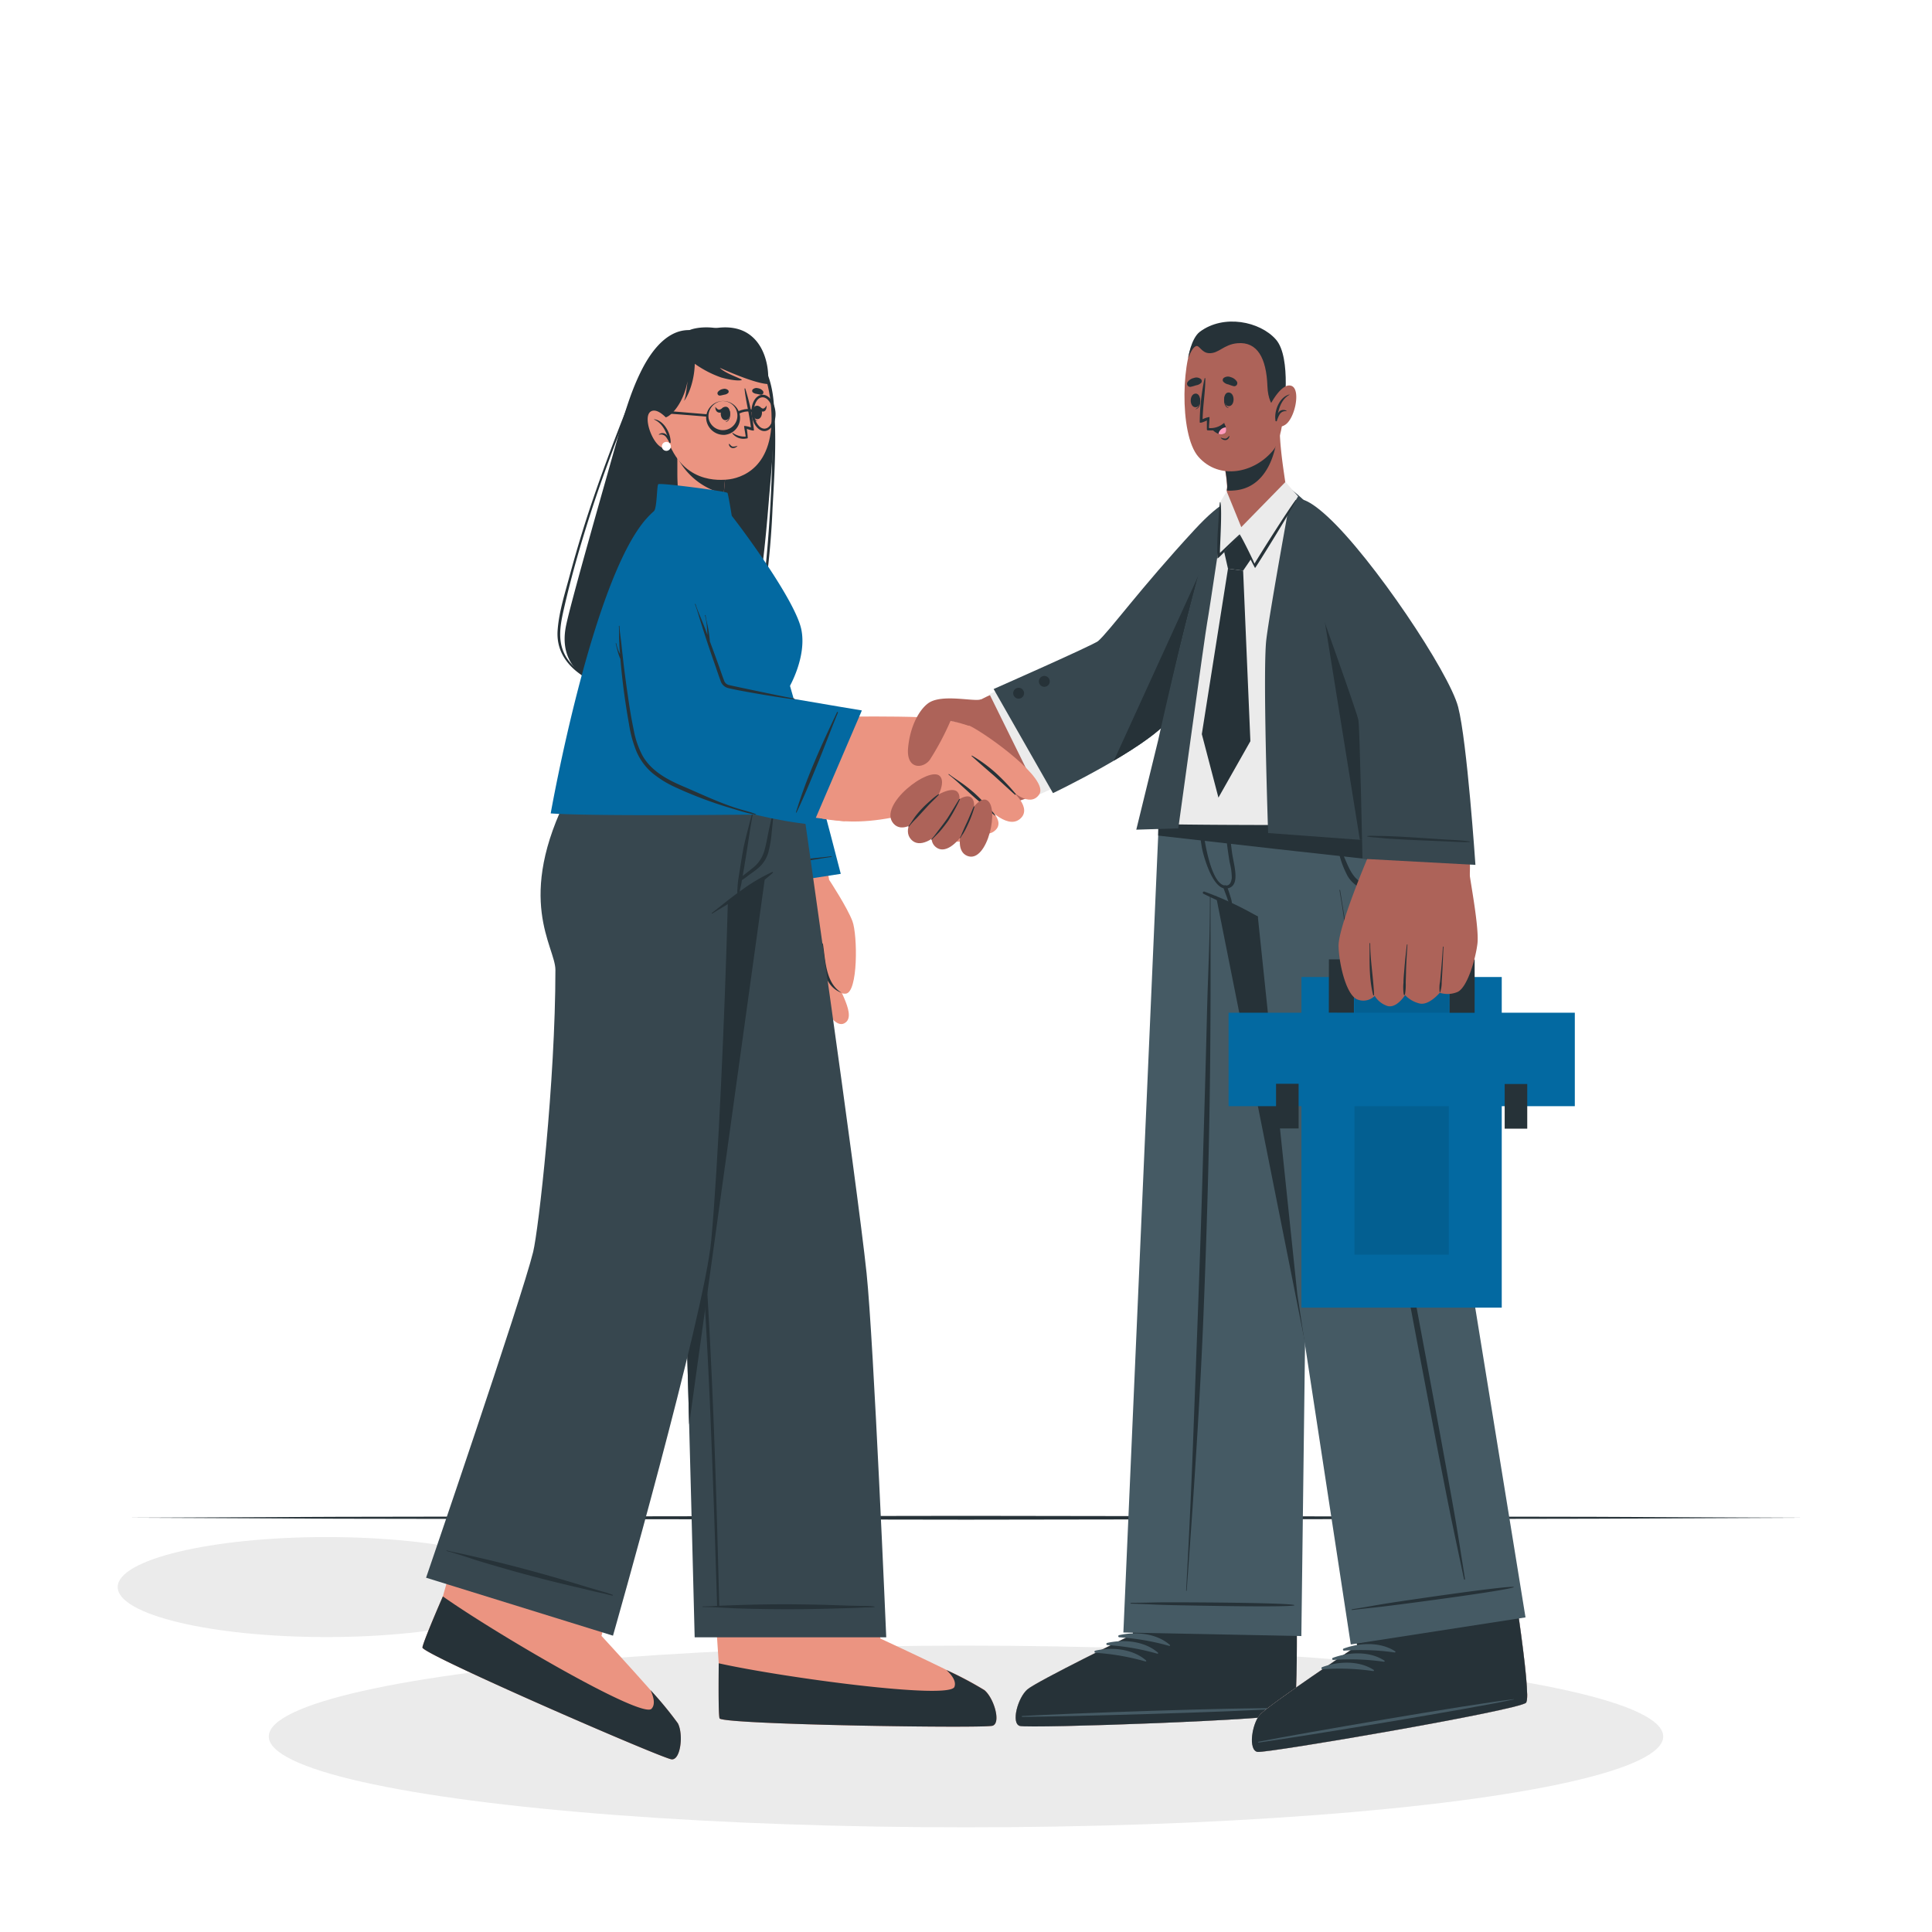 <svg class="animated" id="freepik_stories-business-deal" xmlns="http://www.w3.org/2000/svg" viewBox="0 0 500 500" version="1.1" xmlns:xlink="http://www.w3.org/1999/xlink" xmlns:svgjs="http://svgjs.com/svgjs"><style>svg#freepik_stories-business-deal:not(.animated) .animable {opacity: 0;}svg#freepik_stories-business-deal.animated #freepik--background-complete--inject-142 {animation: 1s 1 forwards cubic-bezier(.36,-0.01,.5,1.38) slideDown;animation-delay: 1.2s;opacity: 0}svg#freepik_stories-business-deal.animated #freepik--Plant--inject-142 {animation: 1s 1 forwards cubic-bezier(.36,-0.01,.5,1.38) slideLeft;animation-delay: 0.3s;opacity: 0}svg#freepik_stories-business-deal.animated #freepik--Characters--inject-142 {animation: 1s 1 forwards cubic-bezier(.36,-0.01,.5,1.38) slideDown;animation-delay: 0.0s;}svg#freepik_stories-business-deal.animated #freepik--speech-bubble--inject-142 {animation: 1s 1 forwards cubic-bezier(.36,-0.01,.5,1.38) slideDown,1.5s Infinite  linear floating;animation-delay: 0.5s,1.5s;opacity: 0}            @keyframes slideDown {                0% {                    opacity: 0;                    transform: translateY(-30px);                }                100% {                    opacity: 1;                    transform: translateY(0);                }            }                    @keyframes slideLeft {                0% {                    opacity: 0;                    transform: translateX(-30px);                }                100% {                    opacity: 1;                    transform: translateX(0);                }            }                    @keyframes floating {                0% {                    opacity: 1;                    transform: translateY(0px);                }                50% {                    transform: translateY(-10px);                }                100% {                    opacity: 1;                    transform: translateY(0px);                }            }        </style><g id="freepik--background-complete--inject-142" style="transform-origin: 252.48px 224.098px 0px;" class="animable"><g id="elk5blgo6exg"><circle cx="304.15" cy="82.09" r="26.68" style="fill: rgb(235, 235, 235); transform-origin: 304.15px 82.09px 0px; transform: rotate(-80.82deg);" class="animable"></circle></g><g id="elgajbp6h6k3w"><circle cx="305.37" cy="82.68" r="25.46" style="fill: rgb(219, 219, 219); transform-origin: 305.37px 82.68px 0px; transform: rotate(-80.71deg);" class="animable"></circle></g><g id="elqc4fbotrqns"><circle cx="305.37" cy="82.68" r="23.85" style="fill: rgb(255, 255, 255); transform-origin: 305.37px 82.68px 0px; transform: rotate(-22.225deg);" class="animable"></circle></g><rect x="305.06" y="60.56" width="0.61" height="3.62" style="fill: rgb(235, 235, 235); transform-origin: 305.365px 62.37px 0px;" id="el295fh13uw6g" class="animable"></rect><g id="el6e542og3dke"><rect x="294.91" y="63.29" width="0.61" height="3.62" style="fill: rgb(235, 235, 235); transform-origin: 295.215px 65.1px 0px; transform: rotate(-29.99deg);" class="animable"></rect></g><g id="elusdw52woi1o"><rect x="287.47" y="70.72" width="0.61" height="3.62" style="fill: rgb(235, 235, 235); transform-origin: 287.775px 72.53px 0px; transform: rotate(-60.114deg);" class="animable"></rect></g><rect x="283.25" y="82.38" width="3.62" height="0.61" style="fill: rgb(235, 235, 235); transform-origin: 285.06px 82.685px 0px;" id="el2t8gx4q2xrk" class="animable"></rect><g id="elmbgfbg8qgz"><rect x="285.97" y="92.54" width="3.62" height="0.61" style="fill: rgb(235, 235, 235); transform-origin: 287.78px 92.845px 0px; transform: rotate(-30.01deg);" class="animable"></rect></g><g id="el390zkpl3wnd"><rect x="293.41" y="99.97" width="3.62" height="0.61" style="fill: rgb(235, 235, 235); transform-origin: 295.22px 100.275px 0px; transform: rotate(-60.03deg);" class="animable"></rect></g><rect x="305.06" y="101.19" width="0.61" height="3.62" style="fill: rgb(235, 235, 235); transform-origin: 305.365px 103px 0px;" id="elcqu41jkurhm" class="animable"></rect><g id="elpkmdwjqysy9"><rect x="315.22" y="98.47" width="0.61" height="3.62" style="fill: rgb(235, 235, 235); transform-origin: 315.525px 100.28px 0px; transform: rotate(-30deg);" class="animable"></rect></g><g id="el3m66fk8y6v9"><rect x="322.65" y="91.03" width="0.61" height="3.61" style="fill: rgb(235, 235, 235); transform-origin: 322.955px 92.835px 0px; transform: rotate(-60deg);" class="animable"></rect></g><rect x="323.87" y="82.38" width="3.62" height="0.61" style="fill: rgb(235, 235, 235); transform-origin: 325.68px 82.685px 0px;" id="elj9v2wxqsuyd" class="animable"></rect><g id="elhdr3cum5jyi"><rect x="321.15" y="72.22" width="3.61" height="0.61" style="fill: rgb(235, 235, 235); transform-origin: 322.955px 72.525px 0px; transform: rotate(-30deg);" class="animable"></rect></g><g id="ell2597c2lins"><rect x="313.72" y="64.79" width="3.62" height="0.61" style="fill: rgb(235, 235, 235); transform-origin: 315.53px 65.095px 0px; transform: rotate(-60.03deg);" class="animable"></rect></g><g id="elhdql2l1d2v"><rect x="292.41" y="85.15" width="23.08" height="0.61" style="fill: rgb(235, 235, 235); transform-origin: 303.95px 85.455px 0px; transform: rotate(-63.04deg);" class="animable"></rect></g><g id="elwkyzd224tw"><rect x="305.57" y="74.36" width="0.81" height="22.73" style="fill: rgb(219, 219, 219); transform-origin: 305.975px 85.725px 0px; transform: rotate(-11.32deg);" class="animable"></rect></g><path d="M227,254.82H55.32V56.56H227Zm-167.69-4H223V60.56H59.32Z" style="fill: rgb(235, 235, 235); transform-origin: 141.16px 155.69px 0px;" id="elcsufeg7k9v6" class="animable"></path><rect x="137.6" y="61.61" width="4" height="191.21" style="fill: rgb(235, 235, 235); transform-origin: 139.6px 157.215px 0px;" id="elhu0bj72m00u" class="animable"></rect><rect x="51.69" y="64.65" width="178.95" height="5.57" style="fill: rgb(235, 235, 235); transform-origin: 141.165px 67.435px 0px;" id="elacdipciutil" class="animable"></rect><rect x="51.69" y="70.92" width="178.95" height="5.57" style="fill: rgb(235, 235, 235); transform-origin: 141.165px 73.705px 0px;" id="elbtkxksmvptb" class="animable"></rect><rect x="51.69" y="77.18" width="178.95" height="5.57" style="fill: rgb(235, 235, 235); transform-origin: 141.165px 79.965px 0px;" id="elzlek8f730m" class="animable"></rect><rect x="51.69" y="83.45" width="178.95" height="5.57" style="fill: rgb(235, 235, 235); transform-origin: 141.165px 86.235px 0px;" id="el6w98lxpnzvk" class="animable"></rect><rect x="51.69" y="89.72" width="178.95" height="5.57" style="fill: rgb(235, 235, 235); transform-origin: 141.165px 92.505px 0px;" id="el3ps69qpl8wh" class="animable"></rect><rect x="51.69" y="95.98" width="178.95" height="5.57" style="fill: rgb(235, 235, 235); transform-origin: 141.165px 98.765px 0px;" id="ela55ty5wxxk5" class="animable"></rect><rect x="51.69" y="102.25" width="178.95" height="5.57" style="fill: rgb(235, 235, 235); transform-origin: 141.165px 105.035px 0px;" id="elnn08thpdi6f" class="animable"></rect><rect x="51.69" y="108.52" width="178.95" height="5.57" style="fill: rgb(235, 235, 235); transform-origin: 141.165px 111.305px 0px;" id="ela7rdbfxvqn" class="animable"></rect><rect x="51.69" y="114.78" width="178.95" height="5.57" style="fill: rgb(235, 235, 235); transform-origin: 141.165px 117.565px 0px;" id="elql250l469vn" class="animable"></rect><rect x="217.76" y="63.52" width="1" height="128.39" style="fill: rgb(38, 50, 56); transform-origin: 218.26px 127.715px 0px;" id="el7hw6xrogvhk" class="animable"></rect><polygon points="220.03 196.57 216.48 196.57 217.37 191.47 219.14 191.47 220.03 196.57" style="fill: rgb(38, 50, 56); transform-origin: 218.255px 194.02px 0px;" id="elqst1pa4l3kc" class="animable"></polygon><rect x="221.36" y="63.52" width="1" height="185.73" style="fill: rgb(38, 50, 56); transform-origin: 221.86px 156.385px 0px;" id="elewlqgtuva8e" class="animable"></rect><polygon points="223.63 253 220.09 253 220.97 247.9 222.75 247.9 223.63 253" style="fill: rgb(38, 50, 56); transform-origin: 221.86px 250.45px 0px;" id="ellozta7las7a" class="animable"></polygon><rect x="45.48" y="55.78" width="191.36" height="11.65" style="fill: rgb(219, 219, 219); transform-origin: 141.16px 61.605px 0px;" id="elnczs4ltcpyb" class="animable"></rect><rect x="351.6" y="101.66" width="107.88" height="135.85" style="fill: rgb(235, 235, 235); transform-origin: 405.54px 169.585px 0px;" id="elgaumr2zjxpj" class="animable"></rect><rect x="364.96" y="129.73" width="80.79" height="2.57" style="fill: rgb(219, 219, 219); transform-origin: 405.355px 131.015px 0px;" id="elfcgzyjeflde" class="animable"></rect><rect x="364.96" y="135.11" width="68.41" height="2.57" style="fill: rgb(219, 219, 219); transform-origin: 399.165px 136.395px 0px;" id="el57bponh0fp" class="animable"></rect><rect x="364.96" y="140.48" width="52.17" height="2.57" style="fill: rgb(219, 219, 219); transform-origin: 391.045px 141.765px 0px;" id="eloqu4r8rc5zd" class="animable"></rect><rect x="364.96" y="145.86" width="77.97" height="2.57" style="fill: rgb(219, 219, 219); transform-origin: 403.945px 147.145px 0px;" id="elu9kchxbfjaq" class="animable"></rect><rect x="364.96" y="151.23" width="71.34" height="2.57" style="fill: rgb(219, 219, 219); transform-origin: 400.63px 152.515px 0px;" id="el3qeirm84lg3" class="animable"></rect><rect x="364.96" y="161.98" width="74.03" height="2.57" style="fill: rgb(219, 219, 219); transform-origin: 401.975px 163.265px 0px;" id="el0vf98lxpb0wh" class="animable"></rect><rect x="364.96" y="167.36" width="28.36" height="2.57" style="fill: rgb(219, 219, 219); transform-origin: 379.14px 168.645px 0px;" id="elg19njkjssvn" class="animable"></rect><rect x="364.96" y="172.73" width="57.19" height="2.57" style="fill: rgb(219, 219, 219); transform-origin: 393.555px 174.015px 0px;" id="elvv37wrxpduo" class="animable"></rect><rect x="364.96" y="178.11" width="77.97" height="2.57" style="fill: rgb(219, 219, 219); transform-origin: 403.945px 179.395px 0px;" id="el01siw86yyz52" class="animable"></rect><rect x="364.96" y="183.48" width="67.23" height="2.57" style="fill: rgb(219, 219, 219); transform-origin: 398.575px 184.765px 0px;" id="el7w6z6b52ivx" class="animable"></rect><rect x="364.96" y="194.23" width="72.85" height="2.57" style="fill: rgb(219, 219, 219); transform-origin: 401.385px 195.515px 0px;" id="elcb6nk57aa2n" class="animable"></rect><rect x="364.96" y="199.61" width="44.1" height="2.57" style="fill: rgb(219, 219, 219); transform-origin: 387.01px 200.895px 0px;" id="eleanpfvr7yeg" class="animable"></rect><rect x="364.96" y="215.88" width="44.1" height="2.57" style="fill: rgb(219, 219, 219); transform-origin: 387.01px 217.165px 0px;" id="el53fmje0v2nx" class="animable"></rect><circle cx="438.94" cy="218.45" r="8.17" style="fill: rgb(3, 105, 161); transform-origin: 438.94px 218.45px 0px;" id="eli6vsoaixa9h" class="animable"></circle><path d="M377,112.13a4.42,4.42,0,0,1,2.71.93.29.29,0,0,1,.05.42.29.29,0,0,1-.41.06,3.77,3.77,0,0,0-2.35-.82,3.67,3.67,0,1,0,0,7.34,3.6,3.6,0,0,0,2.33-.81.28.28,0,0,1,.42.07.28.28,0,0,1,0,.42,4.46,4.46,0,0,1-2.71.91,4.26,4.26,0,1,1,0-8.52Z" style="fill: rgb(166, 166, 166); transform-origin: 376.31px 116.39px 0px;" id="elbwst64het0j" class="animable"></path><path d="M385.67,112.13a4.27,4.27,0,1,1-4.05,4.26A4.13,4.13,0,0,1,385.67,112.13Zm0,7.93a3.67,3.67,0,1,0-3.46-3.67A3.57,3.57,0,0,0,385.67,120.06Z" style="fill: rgb(166, 166, 166); transform-origin: 385.889px 116.394px 0px;" id="elmq8v1asct0r" class="animable"></path><path d="M392.49,113.49v6.87a.29.29,0,1,1-.57,0v-7.7a.28.28,0,0,1,.1-.32.3.3,0,0,1,.41.07l5.09,7v-6.83a.29.29,0,0,1,.28-.29.29.29,0,0,1,.3.29v7.73a.29.29,0,0,1-.3.29.28.28,0,0,1-.22-.11.08.08,0,0,1-.05-.05Z" style="fill: rgb(166, 166, 166); transform-origin: 395.002px 116.496px 0px;" id="el5n6w5s6vw0q" class="animable"></path><path d="M403.18,112.84h-2.53a.3.3,0,0,1-.29-.3.3.3,0,0,1,.29-.29h5.64a.3.3,0,0,1,.29.29.3.3,0,0,1-.29.3h-2.53v7.52a.29.29,0,1,1-.58,0Z" style="fill: rgb(166, 166, 166); transform-origin: 403.47px 116.451px 0px;" id="el89l7go27uqv" class="animable"></path><path d="M413,118.75a1.52,1.52,0,0,0-.68-1.27,2.91,2.91,0,0,0-1-.42l-.06,0h-2v3.32a.3.3,0,0,1-.59,0v-7.82a.31.31,0,0,1,.26-.29h2.4a2.4,2.4,0,0,1,1,4.57.45.45,0,0,0,.12.06,2.15,2.15,0,0,1,1.13,1.87,3.33,3.33,0,0,0,.1,1,.46.46,0,0,0,.12.2.32.32,0,0,1,.33.19.34.34,0,0,1-.19.39h-.17a.66.66,0,0,1-.54-.39A2.86,2.86,0,0,1,413,118.75Zm-1.68-5.91h-2.07v3.62h2.12a1.81,1.81,0,0,0-.05-3.62Z" style="fill: rgb(166, 166, 166); transform-origin: 411.405px 116.448px 0px;" id="eltc5mv50nozl" class="animable"></path><path d="M420.88,118.48h-3.83l-.74,2a.29.29,0,0,1-.27.19h-.11a.31.31,0,0,1-.17-.39l2.91-7.78a.32.32,0,0,1,.29-.18.3.3,0,0,1,.29.18l2.91,7.78a.31.31,0,0,1-.15.39h-.11a.31.31,0,0,1-.28-.19Zm-3.61-.59h3.4l-1.7-4.51Z" style="fill: rgb(166, 166, 166); transform-origin: 418.962px 116.495px 0px;" id="el4dvlmf5s8hs" class="animable"></path><path d="M427.55,112.13a4.42,4.42,0,0,1,2.71.93.29.29,0,0,1,.05.42.29.29,0,0,1-.41.06,3.77,3.77,0,0,0-2.35-.82,3.67,3.67,0,1,0,0,7.34,3.6,3.6,0,0,0,2.33-.81.28.28,0,0,1,.42.07.28.28,0,0,1,0,.42,4.46,4.46,0,0,1-2.71.91,4.26,4.26,0,1,1,0-8.52Z" style="fill: rgb(166, 166, 166); transform-origin: 426.86px 116.39px 0px;" id="el1uoec0cnpbi" class="animable"></path><path d="M435,112.84h-2.53a.3.3,0,0,1-.29-.3.3.3,0,0,1,.29-.29h5.64a.3.3,0,0,1,.29.29.29.29,0,0,1-.29.3h-2.53v7.52a.29.29,0,0,1-.58,0Z" style="fill: rgb(166, 166, 166); transform-origin: 435.29px 116.449px 0px;" id="elo5ve9tmer3" class="animable"></path><polygon points="256.99 366.14 455.1 366.14 459.22 284.86 252.87 284.86 256.99 366.14" style="fill: rgb(235, 235, 235); transform-origin: 356.045px 325.5px 0px;" id="el7kmplrwwkzh" class="animable"></polygon><path d="M445.71,322.07H362.88l-1.55-28.22h86.19Zm-81.88-1h80.94l1.68-26.22H362.39Z" style="fill: rgb(219, 219, 219); transform-origin: 404.425px 307.96px 0px;" id="el74gpj920h3r" class="animable"></path><path d="M444.18,354.53H366.13l-1.27-25.47h80.91Zm-77.1-1h76.16l1.47-23.47h-78.8Z" style="fill: rgb(219, 219, 219); transform-origin: 405.315px 341.795px 0px;" id="elfyouexwu88d" class="animable"></path><path d="M412.27,311H398.35l-.87-6.81h15.67Zm-13-1h12.16l.62-4.81h-13.4Z" style="fill: rgb(219, 219, 219); transform-origin: 405.315px 307.595px 0px;" id="elvx1vm04il18" class="animable"></path><path d="M412.27,345.2H398.35l-.87-6.81h15.67Zm-13-1h12.16l.62-4.81h-13.4Z" style="fill: rgb(219, 219, 219); transform-origin: 405.315px 341.795px 0px;" id="elantvb43864t" class="animable"></path><path d="M348.29,322.07H265.46l-1.55-28.22H350.1Zm-81.88-1h80.94L349,294.85H265Z" style="fill: rgb(219, 219, 219); transform-origin: 307.005px 307.96px 0px;" id="elg3liufwg5wa" class="animable"></path><path d="M346.76,354.53H268.71l-1.27-25.47h80.91Zm-77.1-1h76.16l1.47-23.47h-78.8Z" style="fill: rgb(219, 219, 219); transform-origin: 307.895px 341.795px 0px;" id="elxrhsnt8bfla" class="animable"></path><path d="M314.85,311H300.93l-.87-6.81h15.67Zm-13-1H314l.62-4.81h-13.4Z" style="fill: rgb(219, 219, 219); transform-origin: 307.895px 307.595px 0px;" id="el7iu5fo5ohn8" class="animable"></path><path d="M314.85,345.2H300.93l-.87-6.81h15.67Zm-13-1H314l.62-4.81h-13.4Z" style="fill: rgb(219, 219, 219); transform-origin: 307.895px 341.795px 0px;" id="elyl8r299f6j" class="animable"></path><polygon points="274.76 366.14 273.51 375 271.01 392.79 266.12 392.79 266.12 366.14 274.76 366.14" style="fill: rgb(235, 235, 235); transform-origin: 270.44px 379.465px 0px;" id="elwqzk7vxfeu" class="animable"></polygon><polygon points="274.76 366.14 273.51 375 266.12 375 266.12 366.14 274.76 366.14" style="fill: rgb(219, 219, 219); transform-origin: 270.44px 370.57px 0px;" id="elqi6tch2yzf" class="animable"></polygon><polygon points="437.33 366.14 438.57 375 441.08 392.79 445.97 392.79 445.97 366.14 437.33 366.14" style="fill: rgb(235, 235, 235); transform-origin: 441.65px 379.465px 0px;" id="el2jphrr69vay" class="animable"></polygon><polygon points="437.33 366.14 438.57 375 445.97 375 445.97 366.14 437.33 366.14" style="fill: rgb(219, 219, 219); transform-origin: 441.65px 370.57px 0px;" id="el6jclmcizp9u" class="animable"></polygon></g><g id="freepik--Shadow--inject-142" style="transform-origin: 230.45px 435.35px 0px;" class="animable"><ellipse cx="250" cy="449.4" rx="180.44" ry="23.51" style="fill: rgb(235, 235, 235); transform-origin: 250px 449.4px 0px;" id="elynnom1bsboi" class="animable"></ellipse><ellipse cx="84.48" cy="410.73" rx="54.02" ry="12.94" style="fill: rgb(235, 235, 235); transform-origin: 84.48px 410.73px 0px;" id="elt1m3omyri5j" class="animable"></ellipse></g><g id="freepik--Floor--inject-142" style="transform-origin: 250px 392.795px 0px;" class="animable"><polygon points="33.4 392.79 87.55 392.55 141.7 392.46 250 392.3 358.3 392.46 412.45 392.55 466.6 392.79 412.45 393.04 358.3 393.13 250 393.29 141.7 393.13 87.55 393.04 33.4 392.79" style="fill: rgb(38, 50, 56); transform-origin: 250px 392.795px 0px;" id="elz41ao4ytqeo" class="animable"></polygon></g><g id="freepik--Plant--inject-142" style="transform-origin: 89.33px 286.965px 0px;" class="animable"><path d="M86.07,219.61s-26.89-3.76-20.61-36.23C65.46,183.38,95.51,190.13,86.07,219.61Z" style="fill: rgb(3, 105, 161); transform-origin: 76.207px 201.495px 0px;" id="el2w0e7ex88a9" class="animable"></path><g id="elc01fp5zk1zs"><path d="M86.07,219.61s-26.89-3.76-20.61-36.23C65.46,183.38,95.51,190.13,86.07,219.61Z" style="opacity: 0.1; transform-origin: 76.207px 201.495px 0px;" class="animable"></path></g><path d="M84.71,212.83A49.37,49.37,0,0,0,82.88,208c0-.21,0-.42-.07-.62,0-.45-.08-.89-.11-1.34-.08-1-.14-1.94-.2-2.91-.11-1.94-.23-3.88-.26-5.82,0-.11-.17-.1-.17,0,0,1.95,0,3.89,0,5.83,0,1,.1,1.94.16,2.91,0,.22,0,.43,0,.65a57.78,57.78,0,0,0-5.4-9.22A44.21,44.21,0,0,0,74,193.75c-1.07-1.23-2.2-2.4-3.29-3.61-.07-.08-.18,0-.11.12a47.73,47.73,0,0,1,5.18,6.89c.82,1.23,1.59,2.5,2.33,3.79l-.25-.09-1-.39-2.2-.83c-1.44-.54-2.88-1.06-4.32-1.61-.09,0-.15.12-.06.15,1.43.57,2.84,1.17,4.26,1.78l2.08.9,1.05.43a3,3,0,0,0,.71.25c.54,1,1.08,1.95,1.58,2.95a70.29,70.29,0,0,1,3.28,7.75c.07.18.13.37.2.56a17.24,17.24,0,0,0-2.21-1.07l-2.78-1.26c-1.89-.87-3.76-1.75-5.57-2.77a.08.08,0,0,0-.08.14c1.85,1,3.66,2.09,5.51,3.09.93.5,1.86,1,2.81,1.45a8.59,8.59,0,0,0,2.52,1A31.79,31.79,0,0,1,85.41,221c.3,3.67.27,7.37.36,11.05a0,0,0,1,0,.09,0c.27-3.34.42-6.71.44-10.06A29.31,29.31,0,0,0,84.71,212.83Z" style="fill: rgb(38, 50, 56); transform-origin: 78.268px 211.079px 0px;" id="el3r7ldosvlsy" class="animable"></path><path d="M80.57,193.74a32.32,32.32,0,0,0-.27,5.73c0,.05.08.05.08,0,.11-1.9.13-3.8.35-5.69C80.74,193.68,80.58,193.64,80.57,193.74Z" style="fill: rgb(38, 50, 56); transform-origin: 80.501px 196.595px 0px;" id="el3s9t37hroi" class="animable"></path><path d="M72.88,195.37a21.34,21.34,0,0,1-3.46-1.7c-.09-.06-.17.09-.08.14a13.1,13.1,0,0,0,3.5,1.67C72.9,195.5,73,195.4,72.88,195.37Z" style="fill: rgb(38, 50, 56); transform-origin: 71.118px 194.569px 0px;" id="elg6w3xkuqffi" class="animable"></path><path d="M86.93,271.15c0-3-.08-5.94-.11-8.91-.06-9.87-.14-19.74-.32-29.61q-.21-11.76-.55-23.5a.12.12,0,0,0-.06-.1q0-3.21,0-6.42c0-.06-.06-.08-.13-.08s-.13,0-.12.08q0,3.22,0,6.43s-.07.05-.07.09c-.39,14-.74,27.89-.83,41.84,0,2.84,0,5.67,0,8.51q-.15,13.63-.11,27.28c0,1.44,0,2.89,0,4.34,0,8.32.09,16.64.09,25,0,.44.5.67,1,.69s1.25-.22,1.25-.73c0-9.17.06-18.35.06-27.52C87,282.72,87,276.93,86.93,271.15Z" style="fill: rgb(38, 50, 56); transform-origin: 85.826px 259.661px 0px;" id="elvb0gy4dy92" class="animable"></path><path d="M75.7,262.12S62.76,252.54,50.49,259s-14.21,31.44-14.21,31.44,18,2.58,29.38-8.23C76.6,271.81,75.7,262.12,75.7,262.12Z" style="fill: rgb(3, 105, 161); transform-origin: 55.999px 273.736px 0px;" id="elxtk44y6c2x" class="animable"></path><path d="M79.22,262.71a15.48,15.48,0,0,0-7.49-1,10.58,10.58,0,0,0-1.58-.16l-1.83-.14-3.77-.26c-2.55-.19-5.11-.35-7.66-.61a.09.09,0,0,0,0,.17c2.52.32,5,.68,7.55.93,1.3.13,2.6.27,3.91.36l.94.09c-.38.09-.77.18-1.15.29a30.91,30.91,0,0,0-5.86,2.38c-1,.18-2,.47-3,.7-1.6.38-3.19.79-4.78,1.21-3.14.82-6.25,1.75-9.37,2.66-.1,0-.05.18,0,.15,3.11-.76,6.25-1.46,9.37-2.2l4.54-1.09,1.19-.28a38.27,38.27,0,0,0-9.19,8A50.51,50.51,0,0,0,44.66,284c0,.09.08.18.14.09A49.2,49.2,0,0,1,52.53,274c-.06.17-.11.35-.17.52l-.72,2.28c-.48,1.53-1,3.05-1.42,4.58,0,.1.13.13.16,0,.55-1.48,1.07-3,1.59-4.45.25-.73.51-1.45.76-2.18q.21-.57.39-1.14c0-.11.09-.23.13-.35a47.06,47.06,0,0,1,4.58-3.91,35.4,35.4,0,0,1,6.87-3.93c0,.22-.08.45-.13.66-.13.59-.26,1.18-.38,1.77-.25,1.22-.49,2.45-.73,3.68-.49,2.5-.79,5-1.26,7.54,0,.11.14.15.16,0,.58-2.52,1.33-5,1.89-7.52.28-1.26.56-2.52.83-3.78l.36-1.78c.06-.33.14-.66.18-1l.7-.29c3.39-1.26,7.14-2.17,10.76-1.47a10.56,10.56,0,0,1,7.79,6.24c.12.28.56.1.49-.19C84.66,266.22,82.07,263.91,79.22,262.71Z" style="fill: rgb(38, 50, 56); transform-origin: 65.014px 272.334px 0px;" id="eleic6dpozhp8" class="animable"></path><path d="M59.42,273.37c-.36,1.64-.73,3.28-1.09,4.92a35.6,35.6,0,0,0-.9,4.78c0,.07.08.07.1,0a36,36,0,0,0,1.1-4.81c.32-1.62.64-3.24.95-4.86C59.6,273.31,59.44,273.27,59.42,273.37Z" style="fill: rgb(38, 50, 56); transform-origin: 58.506px 278.217px 0px;" id="elhbkw0oonoa" class="animable"></path><path d="M46.91,277.54c-1.65.83-3.24,1.78-5,2.47a.08.08,0,1,0,.06.15A52.43,52.43,0,0,0,47,277.6S47,277.52,46.91,277.54Z" style="fill: rgb(38, 50, 56); transform-origin: 44.43px 278.851px 0px;" id="elesemmtc16dj" class="animable"></path><path d="M78.61,244.52s-15.81,1-23.17-9.41-5.7-25.32-5.7-25.32,16.61,2,23.2,9.51S78.61,244.52,78.61,244.52Z" style="fill: rgb(3, 105, 161); transform-origin: 64.117px 227.168px 0px;" id="elny3v5uauxb8" class="animable"></path><path d="M86,260.12c-.55-1.69-1.23-3.36-1.87-5s-1.27-3.18-2-4.74a96.81,96.81,0,0,0-4.73-9.31c-1.12-1.92-2.32-3.79-3.55-5.63,0-.28-.08-.56-.12-.84-.07-.49-.14-1-.22-1.47-.16-1-.33-2-.5-3-.36-2.19-.81-4.36-1.16-6.54,0-.1-.18-.1-.16,0,.31,2.16.53,4.33.83,6.49.15,1.06.29,2.12.45,3.18l.18,1.15a112.29,112.29,0,0,0-7.82-10.15L64.24,223c0-.12-.1-.24-.15-.36-.12-.3-.23-.6-.34-.91-.24-.62-.46-1.25-.69-1.88-.44-1.24-.84-2.49-1.18-3.76,0-.1-.18-.05-.15,0,.32,1.3.65,2.59,1,3.87.19.62.39,1.23.61,1.84,0,.1.07.2.11.3-2-2.2-4.13-4.32-6.26-6.42-.07-.07-.18,0-.11.12a113.44,113.44,0,0,1,11.2,13.72,9.52,9.52,0,0,0-1.17-.29c-1.22-.24-2.44-.41-3.67-.57-2.58-.33-5.15-.65-7.71-1.06-.11,0-.15.14,0,.16,2.45.48,4.87,1,7.31,1.6,1.15.26,2.3.48,3.45.71a21.59,21.59,0,0,1,2.78.79c.25.37.52.73.77,1.1,1.16,1.68,2.27,3.41,3.36,5.14l-1.61-.31c-1.22-.24-2.45-.46-3.67-.66-2.41-.4-4.83-.82-7.21-1.36-.1,0-.14.14,0,.16,2.42.57,4.81,1.23,7.21,1.87,1.16.31,2.33.59,3.5.85l1.75.38a4,4,0,0,0,.72.12c2.31,3.74,4.47,7.58,6.48,11.49.88,1.72,1.73,3.46,2.55,5.2s1.57,3.63,2.35,5.45C85.58,260.67,86.15,260.52,86,260.12Z" style="fill: rgb(38, 50, 56); transform-origin: 70.829px 238.081px 0px;" id="el968yh6mzrg" class="animable"></path><path d="M69.84,223.79c-.3-1.51-.62-3-1-4.52,0-.1-.18-.05-.16,0,.3,1.48.59,3,.86,4.45a44,44,0,0,0,.89,4.43s0,0,0,0A31.35,31.35,0,0,0,69.84,223.79Z" style="fill: rgb(38, 50, 56); transform-origin: 69.554px 223.681px 0px;" id="elmg3xpa5casg" class="animable"></path><path d="M60.62,223.35c-.73-.37-1.51-.66-2.27-1l-1.2-.47-.61-.24a3.35,3.35,0,0,1-.67-.3c-.12-.08-.19.12-.07.14a2.8,2.8,0,0,1,.67.28l.6.27,1.16.51a21.34,21.34,0,0,0,2.33.93C60.65,223.54,60.71,223.39,60.62,223.35Z" style="fill: rgb(38, 50, 56); transform-origin: 58.201px 222.405px 0px;" id="el5jy8w4116kx" class="animable"></path><path d="M94.79,232.09s9.57-17.87,24.12-20.64,23.47,12.21,23.47,12.21-10.62,13.56-24,15.93S94.79,232.09,94.79,232.09Z" style="fill: rgb(3, 105, 161); transform-origin: 118.585px 225.533px 0px;" id="elp8wh3tfnbut" class="animable"></path><path d="M128.67,219.46a39,39,0,0,0-11.42.14l.65-.35,3.23-1.66a75.63,75.63,0,0,1,6.83-3.34c.11-.05,0-.2-.06-.15-2.28,1.06-4.64,2-6.92,3-1.15.52-2.27,1.07-3.38,1.66-.72.38-1.51.74-2.22,1.2a39.88,39.88,0,0,0-9.25,3.07l1.82-2c1.35-1.49,2.69-3.05,4.18-4.4.08-.07,0-.18-.12-.11-1.52,1.38-3.13,2.66-4.61,4.1-.71.7-1.4,1.42-2.07,2.17-.33.37-.67.75-1,1.15a38.36,38.36,0,0,0-19.52,26.35c0,.1.13.15.16.05a44,44,0,0,1,10.7-18.11A42.07,42.07,0,0,1,115.19,221a42.65,42.65,0,0,1,13.46-1.22A.15.15,0,0,0,128.67,219.46Z" style="fill: rgb(38, 50, 56); transform-origin: 106.815px 232.242px 0px;" id="elmgrnlkc6hn" class="animable"></path><g id="elzg3ukv4da0d"><path d="M142.38,223.66s-10.62,13.56-24,15.93c-10.19,1.8-18.57-3.51-22-6.13l-.74-1.21s6.89-5.8,19.93-9.15S142.38,223.66,142.38,223.66Z" style="opacity: 0.1; transform-origin: 119.01px 230.849px 0px;" class="animable"></path></g><path d="M120.21,213.09a36,36,0,0,0-3.23,2.13,21.37,21.37,0,0,0-2.81,2.57.09.09,0,0,0,.13.12c1-.84,1.93-1.68,2.94-2.47a30.07,30.07,0,0,1,3.06-2.21A.08.08,0,0,0,120.21,213.09Z" style="fill: rgb(38, 50, 56); transform-origin: 117.247px 215.502px 0px;" id="elcrakxlc3ts" class="animable"></path><path d="M128.2,216.11c-.54.23-1.09.42-1.63.65l-1.62.67c-.11,0-.06.24.06.19l1.62-.66c.55-.22,1.08-.47,1.62-.69C128.35,216.23,128.3,216.07,128.2,216.11Z" style="fill: rgb(38, 50, 56); transform-origin: 126.597px 216.865px 0px;" id="elapx4c02py0e" class="animable"></path><path d="M92.88,254.58s2.56,17.73,15.89,23.93,29.58,0,29.58,0S132,240.16,92.88,254.58Z" style="fill: rgb(3, 105, 161); transform-origin: 115.615px 266.302px 0px;" id="eljkc80ntnvy" class="animable"></path><path d="M129.16,267c-1.22-.14-2.45-.35-3.66-.57l-1.8-.34-.93-.19c-.36-.33-.71-.67-1.08-1a54.52,54.52,0,0,0-8.16-5.91,45.82,45.82,0,0,0-4.88-2.51h.25l4.39.19c2.92.14,5.85.2,8.77.39.11,0,.1-.15,0-.16-2.94-.2-5.86-.52-8.79-.77l-4.26-.38-2.2-.19-.56-.06c-.76-.29-1.52-.56-2.3-.8a20.76,20.76,0,0,0-11.29-.62c-3.35.86-6.7,3.06-7.57,6.59,0,.12.16.21.21.09,1.25-3,4.53-4.45,7.49-5.06a18,18,0,0,1,6-.12,14,14,0,0,0,.67,2.68c.37,1.25.73,2.5,1.11,3.74.76,2.49,1.59,5,2.33,7.45a.08.08,0,0,0,.16,0c-.62-2.49-1.15-5-1.75-7.5-.29-1.22-.6-2.44-.9-3.66a22.42,22.42,0,0,0-.67-2.52,31,31,0,0,1,3.46.81,50.4,50.4,0,0,1,6,2.22c.19,1.26.48,2.51.77,3.76.36,1.56.77,3.11,1.26,4.64a.08.08,0,0,0,.15,0l-.06-.29h0c-.3-1.45-.62-2.9-.93-4.35-.24-1.17-.47-2.34-.72-3.5a54,54,0,0,1,4.86,2.46c0,.36.12.73.17,1.06.1.6.21,1.21.32,1.82.25,1.36.52,2.73.85,4.08a64.94,64.94,0,0,0,2.29,7.71.08.08,0,0,0,0,.1l.08.09c.06.07.15,0,.13-.08-.61-2.63-1.32-5.24-1.9-7.87-.28-1.32-.57-2.64-.84-4-.13-.66-.25-1.32-.38-2l-.09-.59a53.79,53.79,0,0,1,5.19,3.46,55.77,55.77,0,0,1,7.95,7.25c.09.11.28,0,.19-.16a48.62,48.62,0,0,0-3.17-3.87c-.67-.72-1.37-1.42-2.08-2.1l.22,0c.63.11,1.25.2,1.88.28,1.23.17,2.47.29,3.71.43C129.23,267.15,129.27,267,129.16,267Z" style="fill: rgb(38, 50, 56); transform-origin: 107.156px 264.992px 0px;" id="el41j0hvxmgla" class="animable"></path><path d="M119.8,273h0c0-.15,0-.31-.08-.46s-.13-.38-.16-.58h0c-.27-1.19-.5-2.38-.72-3.58,0-.08-.14-.06-.14,0a14.72,14.72,0,0,0,1,4.63c0,.05.11,0,.1,0Z" style="fill: rgb(38, 50, 56); transform-origin: 119.25px 270.68px 0px;" id="elzn4hvhmvkmg" class="animable"></path><path d="M108.64,272.71s0-.08-.08-.08c-.38-1.57-.74-3.14-1.06-4.72-.17-.83-.34-1.66-.5-2.49-.09-.45-.17-.9-.25-1.35a3.74,3.74,0,0,0-.29-1.15.08.08,0,0,0-.15,0,7.79,7.79,0,0,0,.34,2.38c.16.86.33,1.73.52,2.59.39,1.75.82,3.49,1.32,5.21a.09.09,0,0,0,.17,0Z" style="fill: rgb(38, 50, 56); transform-origin: 107.485px 268.014px 0px;" id="elzveypmuoob9" class="animable"></path><path d="M128,261.87c-2.44-.33-4.87-.68-7.31-1-.1,0-.14.15,0,.16,2.43.36,4.87.66,7.31,1C128,262.05,128.05,261.89,128,261.87Z" style="fill: rgb(38, 50, 56); transform-origin: 124.311px 261.451px 0px;" id="eliojbk1vy3ps" class="animable"></path><path d="M86.05,213s-8.16-35.78,30.29-50.27C116.34,162.73,127,209.84,86.05,213Z" style="fill: rgb(3, 105, 161); transform-origin: 101.458px 187.865px 0px;" id="elg4tymeavui" class="animable"></path><path d="M94.35,192.71l.41-.25,2.18-1.22,4.46-2.49c2.93-1.65,5.83-3.35,8.78-5,.1,0,0-.19-.08-.14-3,1.61-6,3.12-8.95,4.69l-4.41,2.33-1.8,1c1.28-2.43,2.65-4.81,4.16-7.11,2-3.07,4.21-6,6.5-8.84a.13.13,0,0,0-.19-.18,60.6,60.6,0,0,0-8.89,10.9c0-.13,0-.26,0-.38,0-.89.07-1.78.08-2.67,0-1.75-.06-3.5,0-5.24,0-.11-.16-.1-.17,0-.07,1.72-.28,3.44-.38,5.16,0,.85-.08,1.71-.11,2.57,0,.46,0,1,0,1.5q-1.18,1.89-2.27,3.83a67.19,67.19,0,0,0-3.44,7.21c0-.89-.09-1.78-.14-2.67-.12-2-.35-3.91-.44-5.87a.08.08,0,0,0-.16,0c0,2,0,3.92,0,5.88,0,1,.06,2,.12,2.94,0,.36,0,.73.07,1.09a65.47,65.47,0,0,0-2.9,9.84,103.13,103.13,0,0,0-1.43,10.81s0,0,0,0a56.92,56.92,0,0,1,2-9.63c.47-1.69,1-3.37,1.52-5,1.6-.75,3.13-1.69,4.67-2.55l4.83-2.64c3.21-1.76,6.41-3.55,9.72-5.1.09,0,0-.19-.09-.14-3.35,1.51-6.73,3-10,4.61-1.64.83-3.25,1.71-4.85,2.61-1.33.75-2.71,1.5-4,2.37.37-1.12.76-2.23,1.19-3.32A93,93,0,0,1,94.35,192.71Z" style="fill: rgb(38, 50, 56); transform-origin: 97.786px 197.93px 0px;" id="eldme2lvrg4d" class="animable"></path><path d="M91.11,184.52a.09.09,0,0,0-.17,0c.14,2,.21,4.08.43,6.12a.09.09,0,0,0,.18,0C91.48,188.6,91.26,186.57,91.11,184.52Z" style="fill: rgb(38, 50, 56); transform-origin: 91.245px 187.595px 0px;" id="ely85w380xjv8" class="animable"></path><path d="M109.54,191.36c-2.4,1-4.83,1.89-7.23,2.89-.06,0,0,.14,0,.11,2.43-.91,4.82-1.9,7.24-2.84C109.69,191.48,109.64,191.32,109.54,191.36Z" style="fill: rgb(38, 50, 56); transform-origin: 105.96px 192.859px 0px;" id="elr4xu0i15t3" class="animable"></path><path d="M113.2,174.85a62.36,62.36,0,0,0-6.84,3.67.11.11,0,0,0,.11.18c2.23-1.31,4.5-2.56,6.81-3.71C113.38,175,113.29,174.81,113.2,174.85Z" style="fill: rgb(38, 50, 56); transform-origin: 109.828px 176.774px 0px;" id="elsoqjartoycs" class="animable"></path><rect x="57.16" y="290.39" width="55.45" height="58.45" style="fill: rgb(69, 90, 100); transform-origin: 84.885px 319.615px 0px;" id="el0f2mrtdykxtt" class="animable"></rect><rect x="53.35" y="311.08" width="2.84" height="100.12" style="fill: rgb(38, 50, 56); transform-origin: 54.77px 361.14px 0px;" id="elmcyx3mzp13c" class="animable"></rect><rect x="113.3" y="311.08" width="2.84" height="100.12" style="fill: rgb(38, 50, 56); transform-origin: 114.72px 361.14px 0px;" id="elwvndj3t2tbe" class="animable"></rect><rect x="84.83" y="311.08" width="2.84" height="100.12" style="fill: rgb(38, 50, 56); transform-origin: 86.25px 361.14px 0px;" id="elkugdgb062hr" class="animable"></rect><rect x="54.77" y="345.1" width="59.95" height="8.09" style="fill: rgb(38, 50, 56); transform-origin: 84.745px 349.145px 0px;" id="elvvke62wp1zk" class="animable"></rect></g><g id="freepik--Characters--inject-142" style="transform-origin: 258.45px 269.272px 0px;" class="animable animator-active"><path d="M335.63,378.5s0,43.07,0,43.1c0,8.23-.07,15.45-.48,19.18a.06.06,0,0,1,0,.06,5.71,5.71,0,0,1-.6,2.55l-.05.05c-2.44,1.67-68.24,3.93-70.56,3.23s-.53-7.36,2-9.49,27.3-14.25,27.3-14.25l.41-43.05Z" style="fill: rgb(173, 99, 89); transform-origin: 299.247px 412.65px 0px;" id="elwe75tfx6fv" class="animable"></path><path d="M335.62,412.75v8.85c0,8.23-.07,15.45-.48,19.18a.06.06,0,0,1,0,.06,11.67,11.67,0,0,1-.6,2.55l-.05.05c-2.44,1.67-68.24,3.93-70.56,3.23s-.53-7.36,2-9.49,27.3-14.25,27.3-14.25l-.12-9Z" style="fill: rgb(199, 199, 199); transform-origin: 299.237px 429.775px 0px;" id="elbf44talk267" class="animable"></path><path d="M263.93,446.67c2.32.7,68.12-1.55,70.57-3.23.94-.62,1.17-10.23,1.12-21.84v-.37l-42.47,1,.05.72s-24.8,12.13-27.3,14.26S261.6,446,263.93,446.67Z" style="fill: rgb(38, 50, 56); transform-origin: 299.238px 434.016px 0px;" id="el5b0owjfqtv2" class="animable"></path><path d="M264.58,444.1c11.09-.66,55.85-2.24,66.85-2,.09,0,.09.06,0,.07-11,.88-55.74,2.11-66.84,2.15C264.36,444.28,264.35,444.11,264.58,444.1Z" style="fill: rgb(69, 90, 100); transform-origin: 297.955px 443.198px 0px;" id="el7s0lvus34gv" class="animable"></path><path d="M289.62,423.18c4.34-1,9.7-.48,13.14,2.52.14.12,0,.3-.17.26a61.63,61.63,0,0,0-12.93-2.23A.28.28,0,0,1,289.62,423.18Z" style="fill: rgb(69, 90, 100); transform-origin: 296.113px 424.341px 0px;" id="ell703l2dykma" class="animable"></path><path d="M286.54,425.19c4.33-1,9.7-.48,13.14,2.52.13.11,0,.3-.18.26a61.41,61.41,0,0,0-12.93-2.23A.28.28,0,0,1,286.54,425.19Z" style="fill: rgb(69, 90, 100); transform-origin: 293.029px 426.351px 0px;" id="el8ql7lxm0sli" class="animable"></path><path d="M283.45,427.19c4.34-1,9.7-.47,13.14,2.52.14.12,0,.31-.17.27a61.64,61.64,0,0,0-12.93-2.24A.28.28,0,0,1,283.45,427.19Z" style="fill: rgb(69, 90, 100); transform-origin: 289.943px 428.357px 0px;" id="elr1s58ri59vi" class="animable"></path><polygon points="339.4 218.83 339.36 221.68 337.75 347.54 337.74 348.02 336.79 423.41 290.73 422.49 299.62 218.98 299.74 216.26 300.19 192.65 339.09 192.65 339.4 218.83" style="fill: rgb(69, 90, 100); transform-origin: 315.065px 308.03px 0px;" id="el6t0dvdp8zkv" class="animable"></polygon><path d="M292.66,414.81c7.19-.07,5.12-.15,12.31-.13,3.52,0,26.65.09,29.93.67.07,0,.07.14,0,.15-3.3.5-26.42,0-29.94-.06-7.19-.15-5.12-.19-12.31-.42A.11.11,0,0,1,292.66,414.81Z" style="fill: rgb(38, 50, 56); transform-origin: 313.765px 415.199px 0px;" id="elm4w41qvj0e" class="animable"></path><path d="M313.29,232.07a.08.08,0,0,0-.16,0c0,12.05-.49,18.8-.78,30.84s-.64,24.08-1,36.11c-.65,24.07-1.62,48.12-2.51,72.18q-.75,20.24-1.87,40.46a.07.07,0,0,0,.14,0c1.75-24,3.42-48.08,4.38-72.15s1.64-48.13,1.75-72.2C313.34,253.8,313.26,245.58,313.29,232.07Z" style="fill: rgb(38, 50, 56); transform-origin: 310.131px 321.86px 0px;" id="el11gt67aybt2a" class="animable"></path><polygon points="339.39 218.83 337.75 347.54 306.88 192.65 339.08 192.65 339.39 218.83" style="fill: rgb(38, 50, 56); transform-origin: 323.135px 270.095px 0px;" id="elfay4yf9nase" class="animable"></polygon><path d="M387.29,376.17s5.8,42.67,5.8,42.7c1.16,8.16,2,15.33,2.12,19.08,0,0,0,0,0,.06a5.85,5.85,0,0,1-.24,2.6.61.61,0,0,0,0,.06c-2.2,2-67.1,13.1-69.49,12.72s-1.51-7.22.66-9.67,25.13-17.8,25.13-17.8l-5.4-42.71Z" style="fill: rgb(173, 99, 89); transform-origin: 359.657px 414.785px 0px;" id="eldde8z0merc" class="animable"></path><path d="M391.9,410.11s1.19,8.73,1.19,8.76c1.16,8.16,2,15.33,2.12,19.08,0,0,0,0,0,.06a11.53,11.53,0,0,1-.24,2.6.61.61,0,0,0,0,.06c-2.2,2-67.1,13.1-69.49,12.72s-1.51-7.22.66-9.67,25.13-17.8,25.13-17.8L349.9,417Z" style="fill: rgb(199, 199, 199); transform-origin: 359.633px 431.755px 0px;" id="elu7oitef27oi" class="animable"></path><path d="M325.44,453.39c2.4.38,67.29-10.73,69.49-12.72.85-.75-.22-10.29-1.84-21.8l-.06-.36-41.94,6.7.14.71s-22.94,15.36-25.13,17.81S323,453,325.44,453.39Z" style="fill: rgb(38, 50, 56); transform-origin: 359.607px 435.955px 0px;" id="ely0v794f31ze" class="animable"></path><path d="M325.74,450.75c10.9-2.14,55-9.75,66-11,.09,0,.1.05,0,.07-10.75,2.36-54.94,9.61-65.94,11.15C325.54,451,325.51,450.8,325.74,450.75Z" style="fill: rgb(69, 90, 100); transform-origin: 358.698px 445.362px 0px;" id="elhlq2odd86r6" class="animable"></path><path d="M347.73,426.65c4.17-1.54,9.55-1.78,13.36.72.15.1,0,.31-.14.29a61.13,61.13,0,0,0-13.11-.47A.28.28,0,0,1,347.73,426.65Z" style="fill: rgb(69, 90, 100); transform-origin: 354.353px 426.575px 0px;" id="eldptw4ovwrbi" class="animable"></path><path d="M344.94,429.05c4.17-1.54,9.55-1.78,13.36.73.15.09,0,.3-.14.28a61.75,61.75,0,0,0-13.11-.47A.28.28,0,0,1,344.94,429.05Z" style="fill: rgb(69, 90, 100); transform-origin: 351.563px 428.976px 0px;" id="elobypgo1at2" class="animable"></path><path d="M342.16,431.46c4.17-1.54,9.54-1.78,13.36.72.15.1,0,.31-.14.29a60.51,60.51,0,0,0-13.11-.47A.28.28,0,0,1,342.16,431.46Z" style="fill: rgb(69, 90, 100); transform-origin: 348.783px 431.385px 0px;" id="elprlyejyl5ys" class="animable"></path><path d="M304.15,192.61v0c.17.8,2.89,13.42,5.71,24.26,2.05,7.92,4.16,14.88,5.37,15.6,1.37.81,8.05,3.77,10.29,4.7L335.75,335l13.83,90.58,45.22-7L362.62,220.34l-5.24-27.73Z" style="fill: rgb(69, 90, 100); transform-origin: 349.475px 309.095px 0px;" id="ela2z3kfxefe7" class="animable"></path><path d="M349.85,416.49c7.1-1.14,5-.92,12.16-2,3.48-.52,26.36-3.91,29.69-3.82.07,0,.09.12,0,.14-3.18,1-26.12,4-29.61,4.44-7.13.92-5.09.58-12.23,1.43A.11.11,0,0,1,349.85,416.49Z" style="fill: rgb(38, 50, 56); transform-origin: 370.78px 413.674px 0px;" id="el1xejwo79iit" class="animable"></path><path d="M376,389.44c-1.13-6.28-2.25-12.56-3.41-18.84q-3.47-18.84-7-37.67-7.08-37.69-14-75.44c-2.58-14.2-2.52-12.87-4.77-27.14,0-.09-.18-.08-.16,0,2.16,12.68,1.14,9.9,3.18,22.6s4.18,25.13,6.43,37.66c4.52,25.19,9.26,50.34,14.05,75.48q2,10.58,4.09,21.13c1.4,7.18,3,14.32,4.48,21.48,0,.16.29.15.26,0C378.11,402.29,377.17,395.85,376,389.44Z" style="fill: rgb(38, 50, 56); transform-origin: 362.905px 319.551px 0px;" id="elr631la7sve" class="animable"></path><path d="M363.57,231.29c-1.2-.31-2.49-.41-3.71-.6-1-.16-2-.34-3-.55a12.87,12.87,0,0,1-5.22-2.2c-1.7-1.32-2.57-3.33-3.39-5.26q-.74-1.71-1.5-3.42l-.75-1.65a18.59,18.59,0,0,1-.93-2c0-.1-.19,0-.15,0a11.73,11.73,0,0,1,.42,1.43c.17.55.32,1.1.49,1.65.31,1,.61,2,.93,3a23.32,23.32,0,0,0,2.09,5.18c1.82,2.88,5.06,4.05,8.3,4.46.93.11,1.87.18,2.81.23a19.93,19.93,0,0,0,3.54,0A.16.16,0,0,0,363.57,231.29Z" style="fill: rgb(38, 50, 56); transform-origin: 354.267px 223.602px 0px;" id="elx2xyotx3mtn" class="animable"></path><path d="M311.68,230.74a86.57,86.57,0,0,1,13.77,6.42.15.15,0,0,1-.13.28c-4.64-2-9.37-3.9-13.89-6.14A.31.31,0,0,1,311.68,230.74Z" style="fill: rgb(38, 50, 56); transform-origin: 318.413px 234.091px 0px;" id="elkzx3v7ufl4c" class="animable"></path><path d="M310.28,199c0-.16.3-.2.3,0a152.42,152.42,0,0,0,.78,15.5c.21,2.39,2.13,15.59,6.28,14.63.69-.16,1-.85,1.15-1.89a16.52,16.52,0,0,0-.55-4.05c-.46-2.77-.83-5.54-1.06-8.33a74.82,74.82,0,0,1,.17-15.62.13.13,0,0,1,.26,0,145.33,145.33,0,0,0,1.26,21.57c.52,3.43,2.25,8.6-1.34,9.13s-6-8.12-6.47-10.49A79,79,0,0,1,310.28,199Z" style="fill: rgb(38, 50, 56); transform-origin: 314.846px 214.414px 0px;" id="ele9d30ljyoc" class="animable"></path><path d="M317.53,229.43a23.87,23.87,0,0,1,.93,2.74,6.24,6.24,0,0,1,.39,2.25.16.16,0,0,1-.29.06,7.68,7.68,0,0,1-1-2.19c-.32-.84-.65-1.69-.94-2.54A.46.46,0,0,1,317.53,229.43Z" style="fill: rgb(38, 50, 56); transform-origin: 317.722px 231.829px 0px;" id="elchfaen29705" class="animable"></path><path d="M363.09,223.25c-5.48-.36-63.35-7-63.35-7l.45-23.61h4v0h53.23l5.24,27.73Z" style="fill: rgb(38, 50, 56); transform-origin: 331.415px 207.945px 0px;" id="elup2w9tjp6f" class="animable"></path><path d="M322.56,138.42c-6.62,20.72-17.83,42.11-21.07,46.32-8.69,11.32-34.8,22.47-42.77,23.91-3.45.62-11.72-21.63-9.58-24.69s34.59-15.46,36.18-17.11c1.1-1.15,14.79-18.79,24-29.43C320.83,124.19,324.3,133,322.56,138.42Z" style="fill: rgb(173, 99, 89); transform-origin: 285.887px 169.576px 0px;" id="eluz1mxbtnali" class="animable"></path><path d="M256.07,179.64l12.82,26s27.25-11.81,33.74-20.24,18.25-37,20-46.1-1.27-15.6-13.46-2.3-22.29,26.55-24.47,28.77S256.07,179.64,256.07,179.64Z" style="fill: rgb(235, 235, 235); transform-origin: 289.579px 167.54px 0px;" id="el8fx2m4gcirc" class="animable"></path><path d="M257.15,178.32l15.36,26.94s24-11.47,30.12-19,16.21-30.65,19.37-43.13,1.31-21.33-12.82-6.06-22.12,26.36-25,28.85C282.81,167,257.15,178.32,257.15,178.32Z" style="fill: rgb(55, 71, 79); transform-origin: 290.236px 167.123px 0px;" id="el80yplq6b76y" class="animable"></path><circle cx="263.62" cy="179.4" r="1.41" style="fill: rgb(38, 50, 56); transform-origin: 263.62px 179.4px 0px;" id="elnjlcd5rb7m" class="animable"></circle><circle cx="270.27" cy="176.34" r="1.41" style="fill: rgb(38, 50, 56); transform-origin: 270.27px 176.34px 0px;" id="elh8b9a47ovd" class="animable"></circle><path d="M322,143.09c-3.16,12.48-13.24,35.56-19.37,43.13-2.62,3.23-8.48,7.17-14.35,10.63l30.93-67.74C324,127.81,324.15,134.61,322,143.09Z" style="fill: rgb(38, 50, 56); transform-origin: 305.804px 162.9px 0px;" id="elsc2j6n7mvtr" class="animable"></path><path d="M366.11,213.34c-.16.18-69.34.39-70-.32-.89-1,14.74-76,21.84-85.21,1.51-2,6.52-2.53,10.78-2a18.8,18.8,0,0,1,3.28.67l.12,0a8,8,0,0,1,2.41,1.18c11.84,9.46,21.82,42.53,24.15,52.46C362.59,196.51,366.68,212.69,366.11,213.34Z" style="fill: rgb(235, 235, 235); transform-origin: 331.118px 169.566px 0px;" id="el15s526xutek" class="animable"></path><path d="M334.34,126.78s-5.63,30.7-6.61,38.68.46,50.13.46,50.13l43.44,3.21s-9.39-27.9-9.5-29.67c0,0-7.8-33.42-15.11-47.38A49.83,49.83,0,0,0,334.34,126.78Z" style="fill: rgb(55, 71, 79); transform-origin: 349.509px 172.79px 0px;" id="elpzz9c1njo8" class="animable"></path><path d="M371.63,218.8l-19.7-1.46-14.06-87.47v0l0,.06,8.82,11.3c.1.18.2.36.29.54,7.31,14,15.11,47.38,15.11,47.38C362.24,190.9,371.63,218.8,371.63,218.8Z" style="fill: rgb(38, 50, 56); transform-origin: 354.75px 174.335px 0px;" id="eldv9ii0kdkf" class="animable"></path><path d="M317.53,127.45s-4.61,31.09-5.11,33.66-7.48,53.27-7.48,53.27l-10.87.34,5.67-23.18S312.35,134.07,317.53,127.45Z" style="fill: rgb(55, 71, 79); transform-origin: 305.8px 171.085px 0px;" id="elys84b56cd5q" class="animable"></path><polygon points="323.88 144.51 320.8 138.51 316.82 142.85 317.8 147.17 321.72 147.68 323.88 144.51" style="fill: rgb(38, 50, 56); transform-origin: 320.35px 143.095px 0px;" id="el0wy6no9o9j4" class="animable"></polygon><polygon points="321.72 147.68 323.6 191.82 315.33 206.42 311.03 189.99 317.8 147.17 321.72 147.68" style="fill: rgb(38, 50, 56); transform-origin: 317.315px 176.795px 0px;" id="eliu1u36nfp9" class="animable"></polygon><g id="elyk70gq5cm8"><rect x="336.81" y="252.85" width="51.84" height="85.56" style="fill: rgb(3, 105, 161); transform-origin: 362.73px 295.63px 0px; transform: rotate(-89.94deg);" class="animable"></rect></g><g id="elmpdpee2idu"><rect x="350.54" y="239.14" width="24.41" height="85.56" style="opacity: 0.1; transform-origin: 362.745px 281.92px 0px; transform: rotate(-89.94deg);" class="animable"></rect></g><g id="elh44eni152j6"><rect x="317.95" y="262.09" width="89.61" height="24.19" style="fill: rgb(3, 105, 161); transform-origin: 362.755px 274.185px 0px; transform: rotate(-179.94deg);" class="animable"></rect></g><polygon points="343.92 248.28 343.9 262.07 350.39 262.08 350.4 254.23 375.15 254.26 375.14 262.11 381.63 262.11 381.64 248.31 343.92 248.28" style="fill: rgb(38, 50, 56); transform-origin: 362.77px 255.195px 0px;" id="eluoxublirl2m" class="animable"></polygon><g id="elofmi736apg"><rect x="389.41" y="280.54" width="5.84" height="11.56" style="fill: rgb(38, 50, 56); transform-origin: 392.33px 286.32px 0px; transform: rotate(-179.94deg);" class="animable"></rect></g><g id="eltiawqh2jdfr"><rect x="330.24" y="280.48" width="5.84" height="11.56" style="fill: rgb(38, 50, 56); transform-origin: 333.16px 286.26px 0px; transform: rotate(-179.94deg);" class="animable"></rect></g><path d="M343.9,136c19.3,17.51,31.55,42.52,32.38,47.57,2,12.21,4.53,33.61,4.1,43-.16,3.48-26.53-.74-26.48-4.46.17-11.64-1.38-37.24-1.45-37.69-.47-3.13-6.21-17.2-12-32.46S335.78,128.65,343.9,136Z" style="fill: rgb(173, 99, 89); transform-origin: 358.623px 180.556px 0px;" id="elicghd5h7q8" class="animable"></path><path d="M351.12,258.59a4.14,4.14,0,0,0,4.65-.85,6.14,6.14,0,0,0,3.27,2.6c2.43.7,4.59-2.81,4.59-2.81a7.62,7.62,0,0,0,3.89,2.2c2.39.43,5.08-2.8,5.08-2.8a6.71,6.71,0,0,0,4.63-.22c2.49-1.17,4.6-8.31,5.12-12.42s-1.87-16.26-2.09-18.62l-26.36-3.54s-7.56,17.78-7.48,22.7C346.49,249,348.22,257.15,351.12,258.59Z" style="fill: rgb(173, 99, 89); transform-origin: 364.422px 241.281px 0px;" id="el01nl9acpfjzn" class="animable"></path><path d="M355.37,257.5c-1.13-4.39-.9-8.88-.92-13.36a.08.08,0,0,1,.16,0c0,4.46.82,8.87,1,13.33A.11.11,0,0,1,355.37,257.5Z" style="fill: rgb(38, 50, 56); transform-origin: 355.027px 250.833px 0px;" id="elpko93sxpbkj" class="animable"></path><path d="M363.3,257.4a11.83,11.83,0,0,1-.08-3.09c0-1.09.12-2.19.21-3.28q.26-3.28.67-6.54c0-.1.16-.1.15,0-.16,2.18-.29,4.36-.37,6.54,0,1.1-.06,2.19-.08,3.28a14.51,14.51,0,0,1-.2,3.09A.16.16,0,0,1,363.3,257.4Z" style="fill: rgb(38, 50, 56); transform-origin: 363.703px 250.96px 0px;" id="el0w3bkdziyes" class="animable"></path><path d="M372.6,256.84a8.45,8.45,0,0,1,.08-2.79c.1-1,.19-2,.28-3,.18-2,.35-4,.45-6,0-.1.16-.1.16,0-.1,2-.17,4.06-.28,6.09l-.18,3a7.84,7.84,0,0,1-.41,2.69A.06.06,0,0,1,372.6,256.84Z" style="fill: rgb(38, 50, 56); transform-origin: 373.045px 250.919px 0px;" id="elgfsyykug5dn" class="animable"></path><path d="M352.61,222.25l29.23,1.58s-2.16-32-4.48-40.89-22.12-38.52-33.81-49.26c-11-10.11-11-1.7-6.83,10.15s14.49,40.49,14.84,42.58S352.61,222.25,352.61,222.25Z" style="fill: rgb(55, 71, 79); transform-origin: 357.994px 176.499px 0px;" id="el3j2ytz346we" class="animable"></path><path d="M353.92,216.35c1.12-.1,2.25,0,3.37,0s2.24.05,3.36.1c2.16.09,4.32.22,6.48.36l6.47.43c2.23.15,4.51.19,6.72.52a.08.08,0,0,1,0,.15c-2.23.09-4.5-.11-6.73-.19l-6.6-.27c-2.2-.1-4.4-.21-6.6-.35-1.08-.06-2.16-.14-3.23-.26s-2.19-.13-3.25-.34C353.81,216.48,353.84,216.36,353.92,216.35Z" style="fill: rgb(38, 50, 56); transform-origin: 367.109px 217.119px 0px;" id="el4d8cdvar2n9" class="animable"></path><path d="M321.84,137.71c1.14-.05,8.71-6,11-10.58.16-.32-.43-3.58-.95-7.57-.31-2.42-.6-5.13-.68-7.62,0-.51-1.72.49-1.72.49l-3.2.88-10.56,2.94a39.46,39.46,0,0,1,1.82,9.51,4.81,4.81,0,0,1-.07,1,1.11,1.11,0,0,1,0,.17C317.25,128.9,320,137.78,321.84,137.71Z" style="fill: rgb(173, 99, 89); transform-origin: 324.298px 124.753px 0px;" id="eleqmnv7uiin6" class="animable"></path><path d="M317.52,126.78a1.11,1.11,0,0,1,0,.17,8.53,8.53,0,0,0,1.61,0c10.5-.58,11.37-14,11.37-14l-4.15.32-10.56,2.94a39.46,39.46,0,0,1,1.82,9.51A4.81,4.81,0,0,1,317.52,126.78Z" style="fill: rgb(38, 50, 56); transform-origin: 323.145px 119.969px 0px;" id="elijcs1121yfc" class="animable"></path><path d="M330.82,90.84c2.52,5.21,2.1,21.47-1.25,25.6-4.84,6-14,7.91-19.4,1.8-5.23-5.91-4.3-27.09-.45-31C315.39,81.56,327.1,83.14,330.82,90.84Z" style="fill: rgb(173, 99, 89); transform-origin: 319.489px 102.911px 0px;" id="el0b8azah6t677" class="animable"></path><path d="M316.88,102.7s.08,0,.08.1c-.06,1.09.06,2.36,1,2.74,0,0,0,.07,0,.06C316.79,105.41,316.65,103.73,316.88,102.7Z" style="fill: rgb(38, 50, 56); transform-origin: 317.374px 104.15px 0px;" id="elstf5hrsdxv" class="animable"></path><path d="M317.88,101.58c1.76-.1,1.83,3.44.19,3.53S316.4,101.66,317.88,101.58Z" style="fill: rgb(38, 50, 56); transform-origin: 318.028px 103.345px 0px;" id="elvajbs8t0sih" class="animable"></path><path d="M310.54,103s-.08.05-.08.1c.05,1.09-.07,2.36-1.06,2.74a0,0,0,0,0,0,.06C310.62,105.7,310.77,104,310.54,103Z" style="fill: rgb(38, 50, 56); transform-origin: 310.015px 104.45px 0px;" id="elhkflhe78qef" class="animable"></path><path d="M309.54,101.86c-1.76-.1-1.84,3.44-.2,3.53S311,102,309.54,101.86Z" style="fill: rgb(38, 50, 56); transform-origin: 309.383px 103.625px 0px;" id="el5baoksrzh" class="animable"></path><path d="M319.25,99.94c-.49-.12-.92-.3-1.38-.46a2.3,2.3,0,0,1-1.32-.74.73.73,0,0,1,.11-.9,1.85,1.85,0,0,1,1.86-.23,2.73,2.73,0,0,1,1.59,1.15A.8.8,0,0,1,319.25,99.94Z" style="fill: rgb(38, 50, 56); transform-origin: 318.329px 98.708px 0px;" id="elpq3flttqlcn" class="animable"></path><path d="M308.14,100.11a13.16,13.16,0,0,0,1.4-.39,2.38,2.38,0,0,0,1.35-.67.74.74,0,0,0-.06-.91,1.84,1.84,0,0,0-1.85-.32,2.71,2.71,0,0,0-1.64,1.07A.8.8,0,0,0,308.14,100.11Z" style="fill: rgb(38, 50, 56); transform-origin: 309.117px 98.91px 0px;" id="elcx9rtvcu0js" class="animable"></path><path d="M318.07,112.85c-.26.26-.52.62-.91.66a3,3,0,0,1-1.18-.26,0,0,0,0,0-.05.06,1.48,1.48,0,0,0,1.4.57,1.17,1.17,0,0,0,.84-1C318.19,112.83,318.11,112.81,318.07,112.85Z" style="fill: rgb(38, 50, 56); transform-origin: 317.052px 113.363px 0px;" id="el65rbq070u49" class="animable"></path><path d="M316.86,109.59a3.72,3.72,0,0,1-2.46,1.7,4.61,4.61,0,0,1-1.34.09,1.09,1.09,0,0,1-.26,0l-.24,0a.27.27,0,0,1-.22-.24h0a.41.41,0,0,1,0-.11h0v-.1c0-.84,0-2.12,0-2.12-.31.16-1.87.89-1.85.45a56.14,56.14,0,0,1,1.25-11.31.1.1,0,0,1,.2,0c0,3.52-.64,7-.7,10.54a6.6,6.6,0,0,1,1.75-.57c.12,0-.16,2.48-.11,2.86a.16.16,0,0,0,0,0,5.15,5.15,0,0,0,3.83-1.27C316.84,109.43,316.92,109.5,316.86,109.59Z" style="fill: rgb(38, 50, 56); transform-origin: 313.685px 104.622px 0px;" id="elgaf9lueb27" class="animable"></path><path d="M313.55,110.94a4.34,4.34,0,0,0,1.79,1.34,2,2,0,0,0,1.21.06c.88-.25.88-1,.71-1.74a4.75,4.75,0,0,0-.41-1A5.73,5.73,0,0,1,313.55,110.94Z" style="fill: rgb(38, 50, 56); transform-origin: 315.449px 111.003px 0px;" id="el6q5c0wcibdb" class="animable"></path><path d="M315.34,112.28a2,2,0,0,0,1.21.06c.88-.25.88-1,.71-1.74A2.08,2.08,0,0,0,315.34,112.28Z" style="fill: rgb(255, 154, 187); transform-origin: 316.344px 111.503px 0px;" id="elsulwn1l7q" class="animable"></path><path d="M307.48,92.68c.57-1.4,1.24-2.81,2.07-3.11s1.42,1.74,3.33,1.83c2.57.13,3.77-2.25,7.36-2.57,5.15-.46,7.5,3.81,7.77,11.13.23,6.53,4.2,7.07,4.2,7.07s2.12-14.46-2-19.16-13.52-6.63-19.7-2C308.22,87.62,307.48,92.68,307.48,92.68Z" style="fill: rgb(38, 50, 56); transform-origin: 320.118px 95.125px 0px;" id="elwj262gr2m8" class="animable"></path><path d="M328.86,104.52s2.89-5.61,5.39-4.65.81,8.76-1.79,10.15a2.8,2.8,0,0,1-3.92-1Z" style="fill: rgb(173, 99, 89); transform-origin: 332.008px 105.102px 0px;" id="elz69zmtlfm7d" class="animable"></path><path d="M333.71,102.1s.06.05,0,.07c-1.81,1-2.58,2.94-3,4.88a1.54,1.54,0,0,1,2.24-.73c.05,0,0,.11,0,.11a1.72,1.72,0,0,0-1.8.85,8.18,8.18,0,0,0-.7,1.64c-.06.19-.39.14-.35-.07v0C329.68,106.37,331.12,102.7,333.71,102.1Z" style="fill: rgb(38, 50, 56); transform-origin: 331.882px 105.569px 0px;" id="elj31j5h7vxo" class="animable"></path><path d="M317.47,127.16l3.77,9.26,11.44-11.7,3.26,3.74S324.76,147,324.69,146.19l-3.82-7.94-5.47,5.54.41-13.89Z" style="fill: rgb(235, 235, 235); transform-origin: 325.67px 135.468px 0px;" id="elypz8jasjyj" class="animable"></path><path d="M315.21,136.92c.15-2.29.23-4.61.48-6.89,0-.08.14-.11.16,0,.46,2.21-.14,11-.13,13.07l0,0c.23-.24,5.07-4.87,5.12-4.8.83,1.26,3.63,7,3.82,7.57,1.77-2.95,8.54-13.67,10.64-16.46a.08.08,0,0,1,.13.08C333.9,132.55,324.94,147,324.8,147a91.47,91.47,0,0,1-4-8.4c-.82,1-5.71,6.25-5.73,5.91A72.92,72.92,0,0,1,315.21,136.92Z" style="fill: rgb(38, 50, 56); transform-origin: 325.231px 138.195px 0px;" id="el0qjxnjrarjva" class="animable"></path><path d="M188.3,136.7c12.58,24.83,25.36,84.56,26.55,92.55.81,5.43-27.74,10.34-27.74,6.58,0-4.82-5.76-61.2-5.21-83.48C182.2,140.06,185.7,131.57,188.3,136.7Z" style="fill: rgb(235, 148, 129); transform-origin: 198.365px 186.165px 0px;" id="elzbt5pjrnn3" class="animable"></path><path d="M187,233.45c-.46,3.27.63,14.6,2.77,23,1,4.1,5.28,15.55,8.49,15s2.26-4,2.26-4,2.52,4.56,5.69,3.71,1.54-6.19,1.54-6.19,2.92,4.51,6,3.43.55-6.17.55-6.17,2.49,4.25,4.67,2.28c2.63-2.37-2.83-9.67-3.75-14.26-.21-1-2.76-21.42-2.76-21.42Z" style="fill: rgb(235, 148, 129); transform-origin: 203.288px 250.15px 0px;" id="elp8an006zgj" class="animable"></path><path d="M214.34,262.16c-4-5.38-4.82-8.43-5.32-15a.11.11,0,0,0-.21,0c-.09,6.49.39,10.46,5.28,15.23C214.33,262.6,214.53,262.41,214.34,262.16Z" style="fill: rgb(38, 50, 56); transform-origin: 211.608px 254.782px 0px;" id="eldjikal3uhia" class="animable"></path><path d="M207.83,265.26c-3.67-5.95-4.59-9.25-5.63-16.1,0-.1-.18-.09-.17,0,.45,6.81,1,10.76,5.47,16.23C207.7,265.65,208,265.53,207.83,265.26Z" style="fill: rgb(38, 50, 56); transform-origin: 204.955px 257.312px 0px;" id="elbzx2e9e5esa" class="animable"></path><path d="M200.23,267c-3.13-6-4.29-9.59-4.44-16.37a.13.13,0,0,0-.25,0c-.52,6.93.9,11.4,4.5,16.46C200.29,267.38,200.43,267.34,200.23,267Z" style="fill: rgb(38, 50, 56); transform-origin: 197.881px 258.91px 0px;" id="eldquiwhe3w6d" class="animable"></path><path d="M214.67,227.83s4.6,7,5.94,10.57,1.49,18.54-1.75,18.76c-4.18.28-6-8.37-6.3-12.72,0,0-9.68.65-12.3-5.28S214.67,227.83,214.67,227.83Z" style="fill: rgb(235, 148, 129); transform-origin: 210.746px 242.498px 0px;" id="els5b7d0spi7" class="animable"></path><path d="M217.69,256.85c-4-2.49-4.06-8.23-4.69-12.43a.39.39,0,0,0-.56-.31c-4.07,0-9.82-1.18-12.28-4.7a.1.1,0,1,0-.17.1c2.12,4.14,7.68,5.76,12.14,5.47.58,4.31.89,10.07,5.53,11.91C217.69,256.9,217.71,256.87,217.69,256.85Z" style="fill: rgb(38, 50, 56); transform-origin: 208.832px 248.119px 0px;" id="elqjp1x00oba" class="animable"></path><path d="M217.59,226.15l-32.43,5s-5.17-60.21-5.36-80.42,7.07-25.16,14.86-4.49S217.59,226.15,217.59,226.15Z" style="fill: rgb(3, 105, 161); transform-origin: 198.693px 182.051px 0px;" id="ellab7lacgdc8" class="animable"></path><path d="M185,226.08c13.27-3,27.66-4.11,30.16-4.48.12,0,.13.17,0,.18-2.46.24-18.78,3.31-30.16,4.5C184.91,226.29,184.9,226.1,185,226.08Z" style="fill: rgb(38, 50, 56); transform-origin: 200.091px 223.94px 0px;" id="el3t7gmoavuku" class="animable"></path><path d="M256.88,446.62c-2.25.73-68.2-.26-70.62-1.85-.29-.18-.33-6.14-.25-14.31l-3.21-48.53,41.73.12,3.3,42s9.36,4.32,17.08,8.1l0,0a92.65,92.65,0,0,1,9.83,5.2C257.23,439.43,259.13,445.9,256.88,446.62Z" style="fill: rgb(235, 148, 129); transform-origin: 220.341px 414.397px 0px;" id="el9tgm98ufotc" class="animable"></path><path d="M256.88,446.62c-2.25.73-68.2-.26-70.62-1.85-.29-.18-.33-6.14-.25-14.31,16.29,3.63,59.73,9.51,61,6.1.51-1.37-.53-2.92-2.08-4.35a92.65,92.65,0,0,1,9.83,5.2C257.23,439.43,259.13,445.9,256.88,446.62Z" style="fill: rgb(38, 50, 56); transform-origin: 221.928px 438.662px 0px;" id="elb8m0psxs4aa" class="animable"></path><path d="M165.18,205.3S177,330.72,177.26,332.24c0,.2.13,2.52.24,6.29.66,20.69,2.28,85.21,2.28,85.21h49.58s-3.23-76.42-5.09-94.24c-2.37-22.75-16.94-124.2-16.94-124.2Z" style="fill: rgb(55, 71, 79); transform-origin: 197.27px 314.52px 0px;" id="el2ghg3k9761" class="animable"></path><path d="M183.17,336.48q-2.29-39.06-6.89-78c-1.74-14.6-3.84-29.15-5.92-43.71,0-.13-.22-.12-.2,0,3.84,25.91,6.55,52,8.89,78.11s4,52.16,5,78.3c.61,14.8,1.07,29.62,1.54,44.43a.28.28,0,0,0,.55,0C185.48,389.25,184.72,362.85,183.17,336.48Z" style="fill: rgb(38, 50, 56); transform-origin: 178.149px 315.257px 0px;" id="el7bu5zmodfgg" class="animable"></path><path d="M226.23,415.75c-1.3-.17-2.71-.12-4-.16-1.48,0-3-.07-4.46-.12-2.87-.11-5.75-.19-8.62-.23-5.79-.1-11.59-.06-17.37.12l-4.78.17c-1.7.06-3.4.22-5.1.21-.12,0-.12.15,0,.15,2.91,0,5.86.25,8.78.36s5.74.15,8.61.19c5.79.08,11.6,0,17.38-.18,1.59-.06,3.18-.08,4.77-.13L224,416c.76,0,1.51,0,2.27-.07C226.37,415.93,226.36,415.77,226.23,415.75Z" style="fill: rgb(38, 50, 56); transform-origin: 204.074px 415.829px 0px;" id="elo9s2xa3wkl" class="animable"></path><path d="M201,205.3,178.35,368.66c-.32-12.18-.64-23.44-.85-30.13-.11-3.77-.2-6.09-.24-6.29-.28-1.52-12.08-126.94-12.08-126.94Z" style="fill: rgb(38, 50, 56); transform-origin: 183.09px 286.98px 0px;" id="el67w71nuuwpd" class="animable"></path><path d="M173.82,455.32c-2.36-.19-62.86-26.47-64.48-28.87-.2-.27,2-5.79,5.27-13.3l13.34-47,38.6,15.49-10.89,41.73s7,7.59,12.66,14v0a93.8,93.8,0,0,1,7.08,8.59C176.91,448.81,176.17,455.52,173.82,455.32Z" style="fill: rgb(235, 148, 129); transform-origin: 142.757px 410.737px 0px;" id="el1a2fk3qyqi1" class="animable"></path><path d="M173.82,455.32c-2.36-.19-62.86-26.47-64.48-28.87-.2-.27,2-5.79,5.27-13.3,13.65,9.62,51.48,31.74,54,29.08,1-1.06.63-2.9-.25-4.82a93.8,93.8,0,0,1,7.08,8.59C176.91,448.81,176.17,455.52,173.82,455.32Z" style="fill: rgb(38, 50, 56); transform-origin: 142.762px 434.237px 0px;" id="elxsuk85vogd" class="animable"></path><path d="M110.27,408.31l48.37,15S182.26,340.46,184.07,321c1.79-19.29,3.52-58.7,4.29-87.29,0,0,8.08-4.78,10.13-7.39s3.89-12,7.93-21H147.24c-14.14,27.47-3.5,39.69-3.5,45.68,0,28.92-4.37,67.31-5.76,73C135.08,335.86,110.27,408.31,110.27,408.31Z" style="fill: rgb(55, 71, 79); transform-origin: 158.345px 314.315px 0px;" id="el1xymy4yb4y9" class="animable"></path><path d="M158.53,412.73c-1.21-.5-2.58-.81-3.84-1.2-1.43-.43-2.87-.83-4.29-1.27-2.74-.85-5.5-1.66-8.26-2.44q-8.35-2.38-16.82-4.38l-4.66-1.07c-1.65-.38-3.34-.67-5-1.11-.13,0-.16.11,0,.15,2.82.74,5.6,1.75,8.39,2.61s5.51,1.63,8.27,2.42c5.57,1.57,11.19,3,16.83,4.31,1.56.35,3.1.74,4.65,1.11l2.49.55c.74.17,1.46.41,2.21.52A.1.1,0,0,0,158.53,412.73Z" style="fill: rgb(38, 50, 56); transform-origin: 137.084px 407.096px 0px;" id="eli2v22fjp1kb" class="animable"></path><path d="M199.87,225.67a44.74,44.74,0,0,0-8,4.74c-2.65,1.82-5.09,3.91-7.64,5.86-.1.08,0,.24.1.17,2.69-1.72,5.51-3.23,8.17-5a51.26,51.26,0,0,0,7.52-5.56C200.09,225.8,200,225.62,199.87,225.67Z" style="fill: rgb(38, 50, 56); transform-origin: 192.116px 231.059px 0px;" id="el0x0d6d2o22h" class="animable"></path><path d="M200.24,209c-.34,1.84-.79,3.67-1.19,5.5s-.65,3.47-1.1,5.17a8.8,8.8,0,0,1-2.41,4.33c-.67.63-1.42,1.18-2.14,1.76-.38.31-.8.6-1.2.92.05-.25.09-.49.13-.75.13-.69.25-1.39.36-2.09.26-1.55.51-3.11.75-4.66.47-3.06.9-6.15,1.54-9.18a.1.1,0,0,0-.2-.05c-.76,3-1.6,6-2.26,9-.33,1.48-1.49,8.8-1.54,9.32s-.1,1.07-.12,1.61a7,7,0,0,0,0,1.65c0,.13.2.11.25,0h0a6.49,6.49,0,0,0,.47-1.59c.13-.52.25-1.05.34-1.58,0-.19.06-.39.09-.59.72-.44,1.39-1,2.07-1.5s1.46-1,2.15-1.62a8.24,8.24,0,0,0,2.63-4.11,30.34,30.34,0,0,0,.87-5.27c.23-2.08.4-4.17.69-6.24C200.45,209,200.26,208.9,200.24,209Z" style="fill: rgb(38, 50, 56); transform-origin: 195.617px 220.288px 0px;" id="elxvbxg3zoaae" class="animable"></path><path d="M199,129.26c-.95,11.75-2.13,23.83-4.87,35.31-2.14,8.94-7,15.89-16.7,16.82-9,.86-21.45-1-28.05-7.81-3.08-3.17-3.75-7.15-2.94-11.39,1.13-5.89,10.3-37.77,13.09-47.73,1.7-6.06,3.38-12.21,6.14-17.91,5.78-12,12-11,12.86-11.15.81-.38,5.85-1.84,12.33,1.24A13.35,13.35,0,0,1,198,94.9C201.44,105.62,199.92,118.26,199,129.26Z" style="fill: rgb(38, 50, 56); transform-origin: 173.133px 133.154px 0px;" id="elahekng0nl28" class="animable"></path><path d="M176.39,86.87c-7.93,2.46-10.83,10.36-13.63,17.4-3.9,9.81-7.64,19.69-10.9,29.74-1.56,4.83-3,9.7-4.33,14.6-1.25,4.7-2.88,9.67-3.22,14.54-.56,8,6.24,12.68,13.16,14.79a.27.27,0,0,0,.17-.52c-3.92-1.35-7.87-3-10.46-6.43-3.33-4.36-2.19-9.3-1.06-14.22,1.94-8.38,4.35-16.63,7-24.79s5.71-16.24,8.83-24.25c3-7.63,5.77-17.83,14.42-20.73C176.5,87,176.47,86.84,176.39,86.87Z" style="fill: rgb(38, 50, 56); transform-origin: 160.368px 132.41px 0px;" id="elolttpq7po8p" class="animable"></path><path d="M200.21,103.89c-.58-6.29-2.94-12.67-9.11-15.32,0,0,0,0,0,0,7.94,3.78,8.72,13.13,8.78,20.85q.1,12.21-.69,24.38c-.5,7.81-1.18,15.66-2.39,23.39-1.31,8.34-3.9,16-9.78,22.19a.13.13,0,1,0,.18.2c5.63-4.91,8.3-12.37,9.67-19.51a218.66,218.66,0,0,0,3.07-28.67C200.46,122.35,201.05,113,200.21,103.89Z" style="fill: rgb(38, 50, 56); transform-origin: 193.803px 134.092px 0px;" id="elborh1y1oxps" class="animable"></path><path d="M175.92,130.86c.38,1,6.21,7.1,10.93,6.27,1.53-.28.4-8.73.4-8.73l.06-.64.82-9L177,113.5l-1.59-.68s-.07,2.48-.11,5.56c0,.15,0,.29,0,.44a4.38,4.38,0,0,0,0,.51c0,.46,0,.93,0,1.4s0,.7,0,1.07,0,.75,0,1.12A58.59,58.59,0,0,0,175.92,130.86Z" style="fill: rgb(235, 148, 129); transform-origin: 181.711px 125.014px 0px;" id="el4d40s4qmbk" class="animable"></path><path d="M175.3,118.38a18.13,18.13,0,0,0,12,9.38l.82-9L177,113.5l-1.59-.68S175.34,115.3,175.3,118.38Z" style="fill: rgb(38, 50, 56); transform-origin: 181.71px 120.29px 0px;" id="elzctfrtlzag" class="animable"></path><path d="M199.57,105.51c1.26,15.8-8.06,18.34-11.47,18.61-3.1.24-13.67.68-16.55-14.92S175.62,88,182.67,87.1,198.32,89.7,199.57,105.51Z" style="fill: rgb(235, 148, 129); transform-origin: 185.284px 105.579px 0px;" id="elzplz8zbm4kk" class="animable"></path><path d="M196.91,102.15a9.66,9.66,0,0,1-1.07-.22,1.79,1.79,0,0,1-1.06-.43.57.57,0,0,1,0-.69,1.41,1.41,0,0,1,1.37-.34,2,2,0,0,1,1.3.72A.6.6,0,0,1,196.91,102.15Z" style="fill: rgb(38, 50, 56); transform-origin: 196.118px 101.284px 0px;" id="elpg11ss7qean" class="animable"></path><path d="M186.39,102.37c.37-.05.7-.15,1.07-.23a1.79,1.79,0,0,0,1-.45.56.56,0,0,0,0-.69,1.4,1.4,0,0,0-1.38-.32,2.07,2.07,0,0,0-1.28.74A.6.6,0,0,0,186.39,102.37Z" style="fill: rgb(38, 50, 56); transform-origin: 187.129px 101.498px 0px;" id="el0rwe8gf45u6c" class="animable"></path><path d="M188.86,106.36s-.08,0-.08.09c.07,1.08,0,2.33-1,2.72,0,0,0,.07,0,.06C189,109,189.1,107.37,188.86,106.36Z" style="fill: rgb(38, 50, 56); transform-origin: 188.372px 107.795px 0px;" id="el3mab8ide4xu" class="animable"></path><path d="M187.86,105.26c-1.74-.07-1.76,3.41-.15,3.48S189.32,105.32,187.86,105.26Z" style="fill: rgb(38, 50, 56); transform-origin: 187.732px 107px 0px;" id="elud02vvlwhd" class="animable"></path><path d="M187.18,105.44c-.31.2-.61.54-1,.58s-.74-.33-1-.68c0,0-.06,0-.06,0,0,.66.23,1.35,1,1.45s1.13-.49,1.3-1.16C187.41,105.55,187.3,105.36,187.18,105.44Z" style="fill: rgb(38, 50, 56); transform-origin: 186.27px 106.071px 0px;" id="elpdp39p23xm9" class="animable"></path><path d="M194.86,106.12s.08,0,.08.09c-.05,1.08.07,2.33,1.05,2.7,0,0,0,.07,0,.06C194.79,108.79,194.64,107.13,194.86,106.12Z" style="fill: rgb(38, 50, 56); transform-origin: 195.382px 107.545px 0px;" id="el8tlo6bh3y4v" class="animable"></path><path d="M195.84,105c1.73-.1,1.82,3.38.21,3.48S194.38,105.09,195.84,105Z" style="fill: rgb(38, 50, 56); transform-origin: 195.996px 106.74px 0px;" id="el2ovuwsxc87l" class="animable"></path><path d="M196.57,105.22c.28.17.56.5.89.52s.65-.37.89-.74c0,0,.05,0,.05,0,0,.66-.17,1.36-.8,1.5s-1-.43-1.2-1.08C196.37,105.33,196.46,105.14,196.57,105.22Z" style="fill: rgb(38, 50, 56); transform-origin: 197.397px 105.761px 0px;" id="el7tfzm15qs1g" class="animable"></path><path d="M188.78,114.9c.25.27.49.63.88.68a3,3,0,0,0,1.17-.21,0,0,0,0,1,0,.06,1.46,1.46,0,0,1-1.4.51,1.13,1.13,0,0,1-.8-1C188.67,114.88,188.75,114.86,188.78,114.9Z" style="fill: rgb(38, 50, 56); transform-origin: 189.73px 115.422px 0px;" id="elk0iz3rsm43e" class="animable"></path><path d="M193.28,111s.23,1.61.23,2.37c0,.08-.18.11-.44.13,0,0,0,0,0,0a3.61,3.61,0,0,1-3.52-1.33.08.08,0,0,1,.12-.11,5.4,5.4,0,0,0,3.3.93c.05-.21-.49-2.75-.37-2.76a6.52,6.52,0,0,1,1.73.38c-.38-3.37-1.3-6.65-1.64-10a.1.1,0,0,1,.2,0,55.14,55.14,0,0,1,2.23,10.71C195.15,111.66,193.58,111.1,193.28,111Z" style="fill: rgb(38, 50, 56); transform-origin: 192.325px 107.037px 0px;" id="eldsb2vca18bl" class="animable"></path><path d="M194.5,107.17c-.24-2.58.95-4.8,2.65-5s3.29,1.8,3.53,4.38-1,4.8-2.65,5S194.74,109.75,194.5,107.17Zm.63-.06c.21,2.23,1.48,3.94,2.84,3.82s2.3-2.05,2.09-4.28-1.49-3.94-2.85-3.82S194.92,104.88,195.13,107.11Z" style="fill: rgb(38, 50, 56); transform-origin: 197.59px 106.86px 0px;" id="ela0nuyd46rcm" class="animable"></path><path d="M182.75,108.28a4.39,4.39,0,1,1,4.81,4.26A4.56,4.56,0,0,1,182.75,108.28Zm.63-.06a3.76,3.76,0,1,0,3.36-4.4A3.92,3.92,0,0,0,183.38,108.22Z" style="fill: rgb(38, 50, 56); transform-origin: 187.139px 108.164px 0px;" id="elvfbdn9bw7dc" class="animable"></path><path d="M191.23,107.05c2.26-1,3.39-.37,3.4-.36l.34-.53c-.05,0-1.39-.88-4,.32Z" style="fill: rgb(38, 50, 56); transform-origin: 192.97px 106.449px 0px;" id="el15820hffzv7h" class="animable"></path><path d="M183,107.84l.06-.63c-.42,0-10.12-.9-11.16-.86s-3.51,1.71-3.78,1.9l.36.52a11.67,11.67,0,0,1,3.4-1.78H172C172.76,107,179.55,107.53,183,107.84Z" style="fill: rgb(38, 50, 56); transform-origin: 175.59px 107.559px 0px;" id="el8z42bses6zn" class="animable"></path><path d="M172,108.07c1.71-.1,6.17-4.83,6.31-13.11,0,0-.64,7.43-1.19,8.52s2.49-2.66,2.69-9.33a27.27,27.27,0,0,0,6.86,3.55c3.15.88,5.08.85,5.31.62s-4.42-1.69-5.68-3.13c0,0,8.4,3.89,12.26,4.19.45,0,1-9.17-5-13.07s-15.45.32-18,2.78c0,0-3,.42-6.23,4.85S170.16,108.18,172,108.07Z" style="fill: rgb(38, 50, 56); transform-origin: 183.468px 96.398px 0px;" id="elxwfdl8wi2b" class="animable"></path><path d="M174.16,110.22s-3.43-5-5.68-3.76.29,8.41,2.92,9.41a2.69,2.69,0,0,0,3.61-1.41Z" style="fill: rgb(235, 148, 129); transform-origin: 171.311px 111.19px 0px;" id="elknq5dq61fs" class="animable"></path><path d="M169.26,108.5a0,0,0,0,0,0,.07c1.84.77,2.8,2.49,3.47,4.27a1.47,1.47,0,0,0-2.21-.42s0,.11.05.1a1.64,1.64,0,0,1,1.81.59,8,8,0,0,1,.86,1.47c.08.17.38.08.32-.11v0C173.6,112.07,171.79,108.76,169.26,108.5Z" style="fill: rgb(38, 50, 56); transform-origin: 171.414px 111.585px 0px;" id="elcpasuaj8b3" class="animable"></path><path d="M173.61,115.51a1.16,1.16,0,1,1-1.16-1.15A1.16,1.16,0,0,1,173.61,115.51Z" style="fill: rgb(255, 255, 255); transform-origin: 172.45px 115.52px 0px;" id="el2lkh1srxaly" class="animable"></path><path d="M209,210.65s-53.26.79-66.48-.14c0,0,10.78-61.1,25-76.54a21.66,21.66,0,0,1,1.68-1.65c.87-.73.75-6.56,1.16-7s17.69,1.83,17.91,2.25,1.11,5.92,1.11,5.92c3.92,5,16.53,22.28,18,29.41s-3.16,15-3.16,15Z" style="fill: rgb(3, 105, 161); transform-origin: 175.76px 168.113px 0px;" id="elmyi0spihaf" class="animable"></path><path d="M163.45,144.87c-3.15,15.18-1.28,48,6,54,12,9.82,40.84,12.69,48.89,13.64,3.47.41,10.38-22.3,8-25.23s-37.83-7.49-39.52-9c-1.17-1.08-6.68-20.91-11.43-32.09C169,131.06,164.6,139.27,163.45,144.87Z" style="fill: rgb(235, 148, 129); transform-origin: 194.404px 175.035px 0px;" id="elxg6m12mbgo" class="animable"></path><path d="M220.34,185.45s10.64-.11,17.6.15c3.89.14,10.52,1,13.33,2.4,4.19,2.11,20.39,13.61,17.68,17.6-2.45,3.61-7.27-1.14-7.27-1.14s5.76,4.69,2.23,7.53-9.24-3.94-9.24-3.94,6.46,4.56,2.4,7.22c-3.52,2.32-10.91-4.8-10.91-4.8s7.31,4,3.93,6.77c-3.73,3-16.15-6.28-16.15-6.28-8.9,2-14.51,2-21.05.93C211.69,211.69,220.34,185.45,220.34,185.45Z" style="fill: rgb(235, 148, 129); transform-origin: 241.015px 201.632px 0px;" id="elxvmvqrmdbfs" class="animable"></path><path d="M256.45,209.63,255,208.1a35.33,35.33,0,0,0-2.86-2.88c-1-.86-2-1.68-3.1-2.46s-2.34-1.56-3.44-2.41c-.09-.07-.19.06-.09.12a40.13,40.13,0,0,1,3.14,2.69c1,.9,2,1.82,3,2.73s2,1.72,3,2.59c.49.43,1,.88,1.45,1.33a11.07,11.07,0,0,0,1.39,1.27c.05,0,.11,0,.08-.08A8.29,8.29,0,0,0,256.45,209.63Z" style="fill: rgb(38, 50, 56); transform-origin: 251.523px 205.705px 0px;" id="eloq2cdjyvr7e" class="animable"></path><path d="M262.86,205.46a54.2,54.2,0,0,0-5.2-5.46,37.42,37.42,0,0,0-6.11-4.45c-.08,0-.16.06-.1.12,1.88,1.69,3.79,3.35,5.7,5,.93.81,5.05,4.63,5.53,5C262.79,205.73,262.93,205.57,262.86,205.46Z" style="fill: rgb(38, 50, 56); transform-origin: 257.154px 200.617px 0px;" id="elruvkbvazk0p" class="animable"></path><path d="M250.52,213.71a55.06,55.06,0,0,0-5-5.05,48.88,48.88,0,0,0-6.15-3.86c-.08,0-.16.08-.09.13,1.94,1.44,3.9,2.83,5.77,4.36.92.75,4.38,3.93,5.32,4.56C250.47,213.91,250.58,213.79,250.52,213.71Z" style="fill: rgb(38, 50, 56); transform-origin: 244.895px 209.333px 0px;" id="elsu2oh4aew" class="animable"></path><path d="M210.36,213.45l12.69-29.59s-34.76-5.75-35.83-6.45-7.41-23.78-11.48-32.84-11.06-14.38-13.76,5.07,1.21,43.2,5.12,48.14C171.84,203.76,190.61,211.33,210.36,213.45Z" style="fill: rgb(3, 105, 161); transform-origin: 192.068px 174.932px 0px;" id="el1kcqx1apj55" class="animable"></path><path d="M192.5,209.71c-5.2-1.41-10.27-3.87-15.24-6-4.27-1.79-8.63-4-11-8.19a23.57,23.57,0,0,1-2.29-6.79c-.55-2.64-1-5.31-1.38-8q-.69-4.6-1.24-9.22c-.18-1.58-.36-3.16-.52-4.74s-.45-3.16-.51-4.75a.08.08,0,0,0-.16,0c.11,1.46,0,2.93.12,4.4,0,1,.12,1.92.19,2.88l-.28-.61a11.08,11.08,0,0,1-.7-2.18c0-.09-.17-.05-.15,0,.18.75.36,1.51.57,2.25q.15.54.36,1.08a7.06,7.06,0,0,0,.29.71q.36,4.31.93,8.58c.37,2.76.8,5.5,1.29,8.24a31.49,31.49,0,0,0,1.92,7.07,15.17,15.17,0,0,0,4.06,5.57,26.73,26.73,0,0,0,6,3.72,106.16,106.16,0,0,0,15.07,5.62C196,211.29,197.88,211.16,192.5,209.71Z" style="fill: rgb(38, 50, 56); transform-origin: 177.5px 186.371px 0px;" id="elpl9wwiecor9" class="animable"></path><path d="M205.55,180.78c-1.28-.17-16.41-3.35-17-3.52a1.78,1.78,0,0,1-1.21-1.28c-.47-1.22-.88-2.47-1.32-3.7q-1.14-3.18-2.32-6.33c0-.47-.09-1-.14-1.41s-.15-1.12-.24-1.68c-.2-1.21-.56-2.4-.71-3.61,0-.12-.19-.08-.16,0a17.88,17.88,0,0,1,.54,3.64c.05.48.08,1,.11,1.45-.46-1.23-.93-2.46-1.42-3.68-.57-1.42-1.22-2.85-1.68-4.31,0-.1-.18-.05-.15,0,.52,1.31.89,2.7,1.3,4s.85,2.7,1.29,4.05c.86,2.65,1.77,5.28,2.69,7.92.44,1.27.87,2.56,1.34,3.82a2.72,2.72,0,0,0,2,1.93c2.63.71,15.49,2.84,17.05,2.9C205.68,181.07,205.72,180.8,205.55,180.78Z" style="fill: rgb(38, 50, 56); transform-origin: 192.753px 168.642px 0px;" id="elg01ntiimy9v" class="animable"></path><path d="M216.62,184.32c-2,4.25-4,8.47-5.81,12.81A132.73,132.73,0,0,0,206,210.2a.08.08,0,0,0,.15.06c2-4.17,3.75-8.5,5.52-12.79s3.38-8.7,5.17-13C216.93,184.29,216.7,184.15,216.62,184.32Z" style="fill: rgb(38, 50, 56); transform-origin: 211.427px 197.277px 0px;" id="eli45to7erzl" class="animable"></path><path d="M254,180.94c-1.53.86-10.29-1.56-13.84,1.1-2.35,1.76-4.65,6-5.15,11.53-.51,5.71,4,5.42,5.67,3a70.61,70.61,0,0,0,5.31-10,37.67,37.67,0,0,1,4.74,1.27Z" style="fill: rgb(173, 99, 89); transform-origin: 244.485px 189.478px 0px;" id="el2r7m8o8cjb4" class="animable"></path><path d="M243.26,200.87c-2.71-2.84-16.25,7.57-12,12.3S246.32,204.09,243.26,200.87Z" style="fill: rgb(173, 99, 89); transform-origin: 237.119px 207.267px 0px;" id="ell6ncdwfjyl" class="animable"></path><path d="M247.78,204.94c-2.71-2.84-16.25,7.57-12,12.3S250.84,208.16,247.78,204.94Z" style="fill: rgb(173, 99, 89); transform-origin: 241.639px 211.337px 0px;" id="elnpgoyjkg2r" class="animable"></path><path d="M251.34,206.38c-2.85-2.21-13.71,9.14-9.16,12.84S254.57,208.88,251.34,206.38Z" style="fill: rgb(173, 99, 89); transform-origin: 246.59px 212.967px 0px;" id="el49ubcnzcuri" class="animable"></path><path d="M255.21,207c-3.27-1.25-10.16,12.35-4.89,14.5S258.92,208.37,255.21,207Z" style="fill: rgb(173, 99, 89); transform-origin: 252.592px 214.313px 0px;" id="elcievxcp6ff6" class="animable"></path><path d="M242.86,205.55a16.37,16.37,0,0,0-2.12,1.69c-.73.64-1.45,1.29-2.11,2a24.14,24.14,0,0,0-1.81,2.12c-.59.8-1.08,1.67-1.68,2.45a.08.08,0,1,0,.12.09,20.5,20.5,0,0,1,1.93-2.13c.65-.68,1.26-1.39,1.91-2.08s1.23-1.36,1.87-2,1.36-1.3,2-2C243,205.6,242.93,205.51,242.86,205.55Z" style="fill: rgb(38, 50, 56); transform-origin: 239.04px 209.749px 0px;" id="eluun7cen5by" class="animable"></path><path d="M248.24,206.82c-.58.89-2.61,4.34-3.23,5.21s-1.27,1.74-1.93,2.59-1.3,1.78-2.05,2.58c-.06.07.05.18.12.11.75-.8,1.57-1.53,2.28-2.37s1.36-1.69,2-2.58a51.14,51.14,0,0,0,3-5.48C248.43,206.79,248.29,206.74,248.24,206.82Z" style="fill: rgb(38, 50, 56); transform-origin: 244.721px 212.056px 0px;" id="elaok6dbmd3u" class="animable"></path><path d="M252,208.76c-.6,1.32-1.12,2.69-1.73,4-.3.65-.61,1.3-.91,2l-.42.95a6.37,6.37,0,0,1-.5,1.09c-.06.08.1.17.14.06a7.83,7.83,0,0,1,.7-1.13c.17-.3.35-.6.51-.9q.51-1,.93-1.95a28.94,28.94,0,0,0,1.46-4A.1.1,0,0,0,252,208.76Z" style="fill: rgb(38, 50, 56); transform-origin: 250.312px 212.811px 0px;" id="elv835yjdqq4" class="animable"></path></g><g id="freepik--speech-bubble--inject-142" style="transform-origin: 233.574px 92.494px 0px;" class="animable"><path d="M260.83,95.1a24.79,24.79,0,0,1-41.42,15.68L207,112.6l6.21-10.72a24.79,24.79,0,0,1,25.53-34A24.8,24.8,0,0,1,260.83,95.1Z" style="fill: rgb(255, 255, 255); transform-origin: 233.982px 92.528px 0px;" id="elsw47gigghf" class="animable"></path><path d="M260.83,95.1a25,25,0,0,1-5,12.56,26.33,26.33,0,0,1-2.24,2.59,27.58,27.58,0,0,1-2.62,2.21,24,24,0,0,1-6,3.33,24.32,24.32,0,0,1-6.67,1.59,23.28,23.28,0,0,1-3.44.07,21.8,21.8,0,0,1-3.43-.36,25,25,0,0,1-12.27-6l.3.09L207.08,113l-.9.14.45-.79,6.17-10.74,0,.42A25.09,25.09,0,0,1,214.3,80a25.37,25.37,0,0,1,7.76-8.27,25,25,0,0,1,38.77,23.4Zm0,0a24.53,24.53,0,0,0-28.11-26.83,24.47,24.47,0,0,0-10.24,4,25.49,25.49,0,0,0-7.41,8.09,24.39,24.39,0,0,0-3.15,10.49,24.87,24.87,0,0,0,1.74,10.79l.09.22-.12.21-6.24,10.7-.44-.66,12.41-1.74.17,0,.13.11a24.47,24.47,0,0,0,11.86,6.12,22.48,22.48,0,0,0,3.37.41,24,24,0,0,0,3.39,0,24.3,24.3,0,0,0,6.62-1.46,22.9,22.9,0,0,0,6-3.22,21.9,21.9,0,0,0,4.87-4.74A25,25,0,0,0,260.83,95.1Z" style="fill: rgb(38, 50, 56); transform-origin: 233.574px 92.494px 0px;" id="el67ksexpf4vx" class="animable"></path><polygon points="233.27 106.66 222.69 95.94 226.24 92.43 232.43 98.69 245.28 78.54 249.49 81.23 233.27 106.66" style="fill: rgb(3, 105, 161); transform-origin: 236.09px 92.6px 0px;" id="elt3ye5vr3bzn" class="animable"></polygon></g><defs>     <filter id="active" height="200%">         <feMorphology in="SourceAlpha" result="DILATED" operator="dilate" radius="2"></feMorphology>                <feFlood flood-color="#32DFEC" flood-opacity="1" result="PINK"></feFlood>        <feComposite in="PINK" in2="DILATED" operator="in" result="OUTLINE"></feComposite>        <feMerge>            <feMergeNode in="OUTLINE"></feMergeNode>            <feMergeNode in="SourceGraphic"></feMergeNode>        </feMerge>    </filter>    <filter id="hover" height="200%">        <feMorphology in="SourceAlpha" result="DILATED" operator="dilate" radius="2"></feMorphology>                <feFlood flood-color="#ff0000" flood-opacity="0.5" result="PINK"></feFlood>        <feComposite in="PINK" in2="DILATED" operator="in" result="OUTLINE"></feComposite>        <feMerge>            <feMergeNode in="OUTLINE"></feMergeNode>            <feMergeNode in="SourceGraphic"></feMergeNode>        </feMerge>            <feColorMatrix type="matrix" values="0   0   0   0   0                0   1   0   0   0                0   0   0   0   0                0   0   0   1   0 "></feColorMatrix>    </filter></defs></svg>